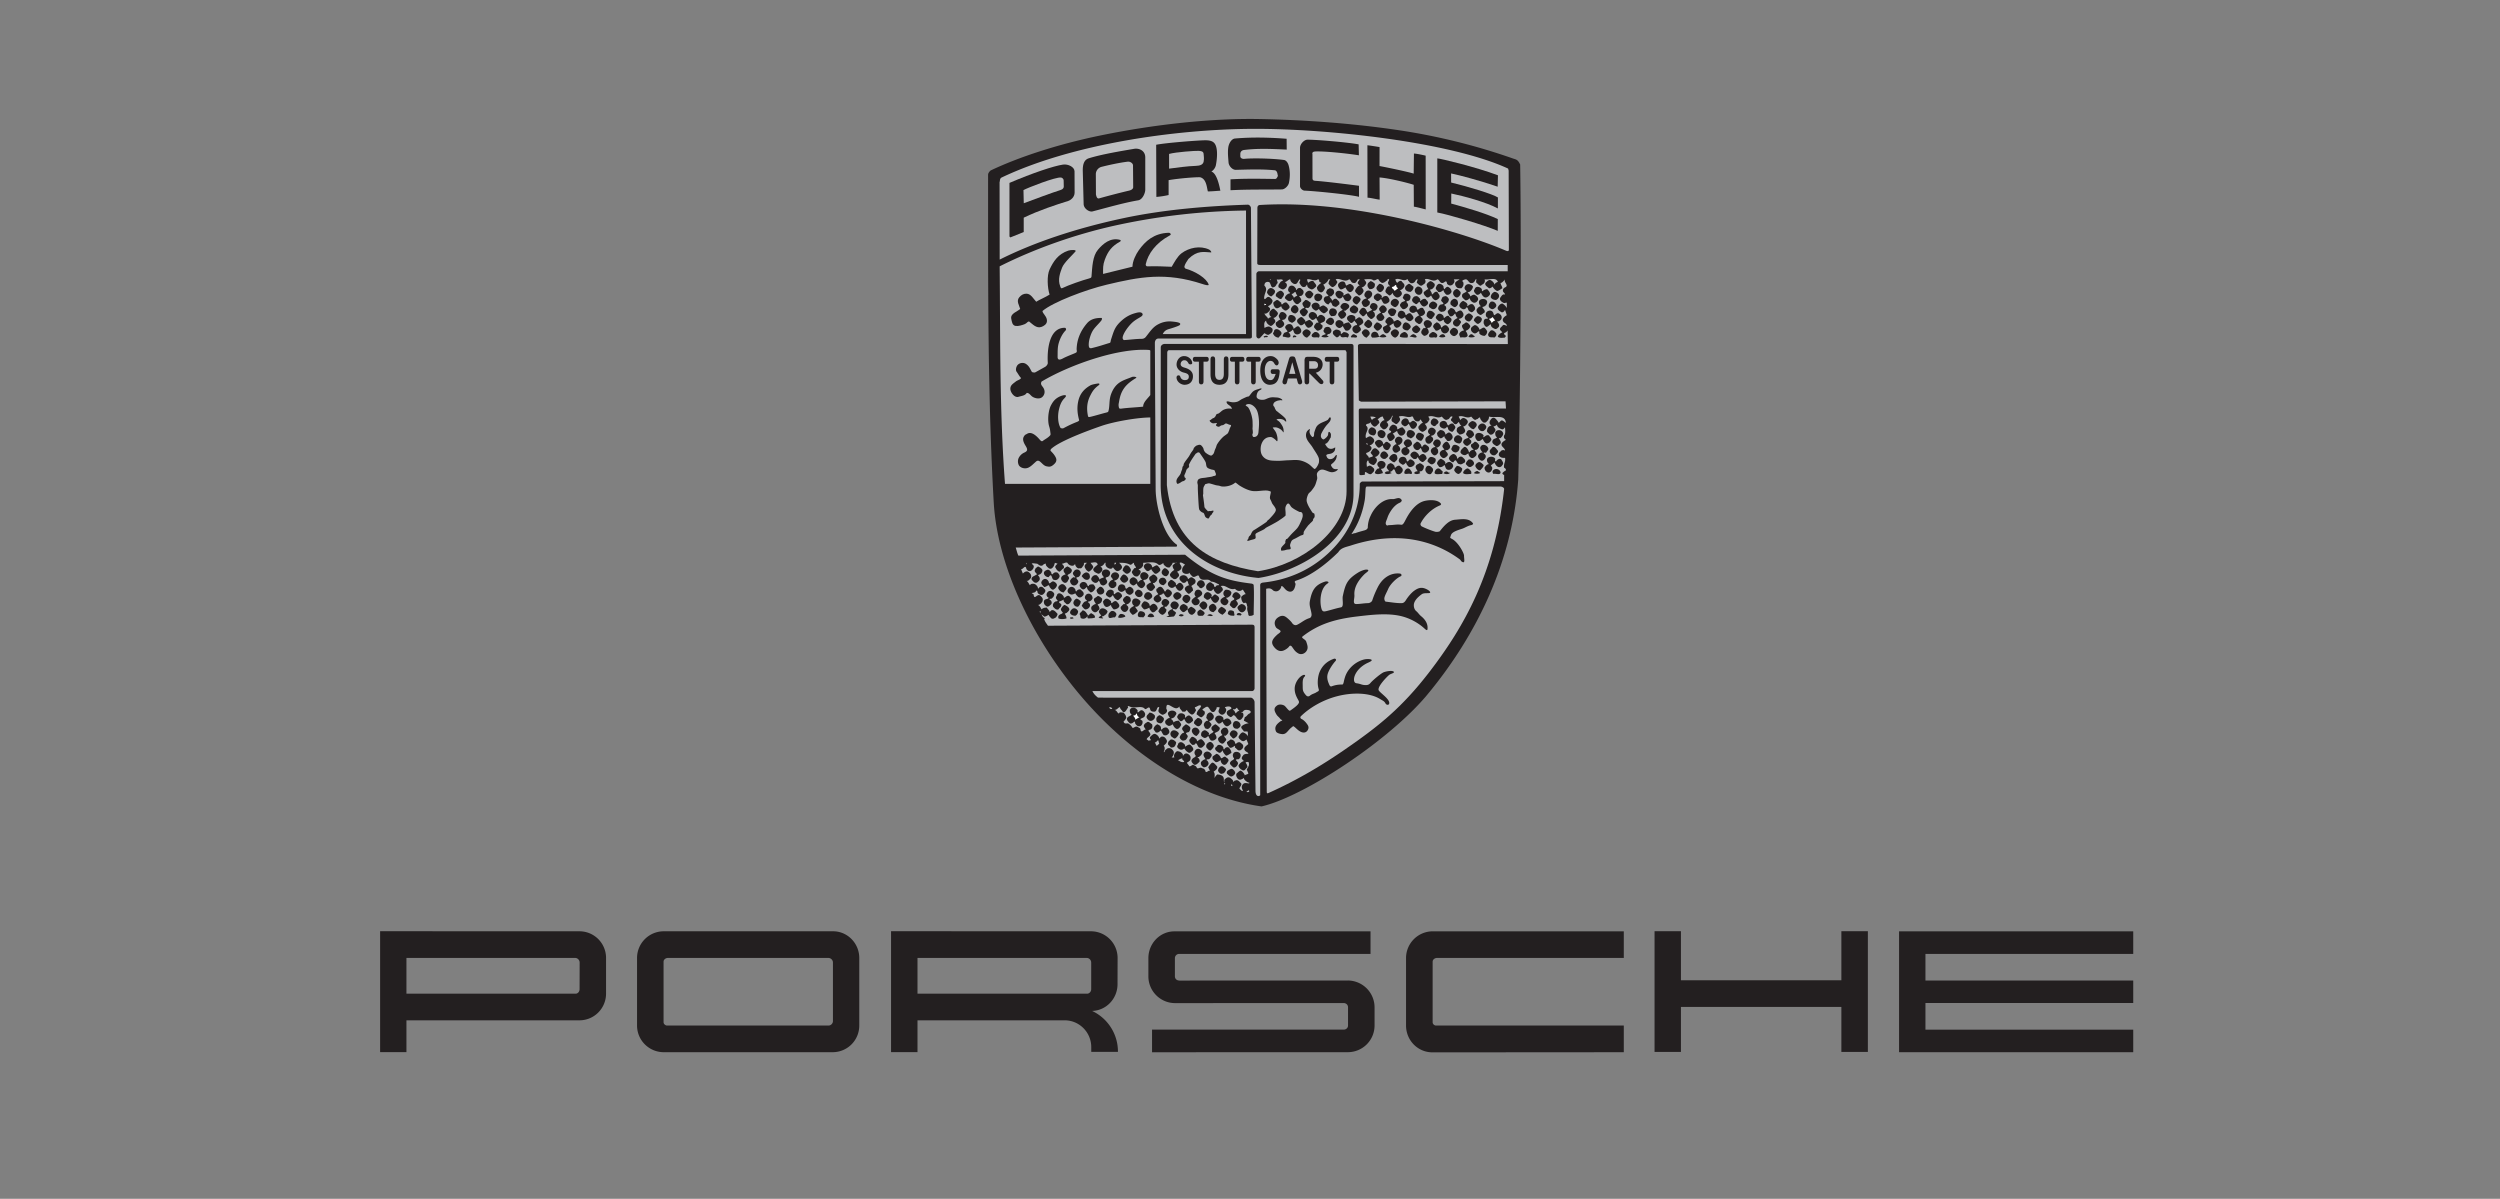 <svg width="171" height="82" fill="none" xmlns="http://www.w3.org/2000/svg"><rect width="100%" height="100%" fill="#808080" stroke="none"/><g clip-path="url(#clip0_781_27406)" fill-rule="evenodd" clip-rule="evenodd"><path d="M103.542 10.86c.245.062.318.148.438.393.088 5.548.016 16.067-.132 21.542-.4 5.61-2.824 10.633-6.232 14.734-2.56 3.079-8.41 6.96-11.326 7.63-4.649-.65-9.17-3.754-12.454-7.668-3.388-4.036-5.63-8.978-5.864-13.107-.424-7.524-.384-14.913-.387-22.443 0-.098.121-.254.193-.29 1.93-.916 4.61-1.793 7.505-2.388 3.759-.773 7.675-1.184 10.898-1.12 2.98.056 6.283.283 9.449.756a42.59 42.59 0 017.912 1.961z" fill="#231F20"/><path d="M103.137 11.522c.045.02.025.089.055.136l.014 5.418c0 .145-.133.1-.233.056-1.612-.694-4.95-1.808-8.785-2.509-2.588-.474-5.329-.76-7.992-.603-.17.01-.19.117-.19.24l-.01 3.742c0 .082.056.122.212.122h16.919v.43h-17.01c-.085 0-.182.098-.182.184v4.234c0 .142.153.248.268.122l.28-.306c.121.061.244.184.366.061.122-.06.244-.183.182-.369-.121-.122-.242-.184-.365-.122-.061 0-.123.062-.182.062 0-.185-.062-.369.12-.491 0 .184.185.306.306.367.12 0 .243-.183.304-.245.063-.122-.06-.245-.121-.306.121 0 .243-.123.304-.246.062-.123-.12-.246-.244-.368-.122-.06-.243.122-.304.183-.06.185 0 .308.122.369a.463.463 0 00-.244.123c0-.123-.184-.184-.243-.369.12.062.243-.06.365-.184 0-.06.06-.122 0-.183l-.122-.123c.122-.062.244-.122.304-.307.062-.123-.121-.245-.182-.306-.122-.061-.183 0-.245.06-.06.061-.06.061-.12.061-.031-.091-.008-.175.01-.255.055-.238.218-.435-.01-.664 0-.184.11-.286.305-.246.119.024.12.307.242.368.183 0 .246-.122.305-.245.123-.061 0-.184 0-.307.123.062.306-.06.427.062-.06.061-.121.061-.183.122-.06.123-.183.184-.121.368.12.061.244.185.364.123.124-.062.246-.184.184-.368l-.122-.123c.122 0 .244-.184.367-.184 0 .123.122.246.243.307.183.06.244-.061.305-.184.062-.061.062-.123.121-.123.061.123-.121.184 0 .307.061.123.183.306.366.184.062 0 .062-.123.121-.123 0 .184.124.245.246.307.12.062.243-.062.365-.184.061-.123-.122-.245-.182-.368-.123-.061-.305.06-.367.123 0-.062-.062-.123-.062-.246.246-.06.49.184.734 0 .12 0 .06.123.12.184l.123.062a.746.746 0 00-.305.306.34.34 0 00.183.307c.183.123.304-.122.366-.246a.466.466 0 00-.123-.245c.123-.061.306-.184.367-.368h.12a.476.476 0 00-.12.307c.12.123.244.306.366.184.12-.061.183-.184.243-.307l-.122-.184c.305-.122.61.246.914 0 .123 0 .123.246.305.246.183.061.245-.184.305-.246h.123c-.062.123-.183.184-.123.307l.123.123c-.123 0-.245.183-.306.307-.06.122.123.245.244.368.123 0 .244-.123.305-.246.062-.122-.06-.246-.12-.307.12 0 .241-.122.303-.245s-.062-.184-.12-.307c.182 0 .486-.06.607.062.184.061.243-.123.366-.062a.483.483 0 00.244.246c.182 0 .245-.123.367-.184 0-.123.121-.062.121-.062 0 .123-.12.184-.062.307 0 .06.123.123.123.184-.181-.061-.244.122-.304.246-.063.184.122.245.243.368.123 0 .184-.123.244-.184 0 .122.122.245.243.306.123.062.306-.06.367-.183.06-.123-.061-.247-.123-.307.123 0 .246-.124.305-.246.06-.184-.122-.245-.183-.368-.122-.061-.243.06-.304.123a.463.463 0 01-.123-.246c.305-.122.55.184.794 0 .06-.06.06.123.122.123.06.123.181.184.304.123.183-.062.123-.246.306-.246 0 .062-.06.123-.06.246.12.061.242.306.424.122.123-.061.245-.184.122-.368.306-.122.55.246.854 0 .122 0 .185.246.305.246.182.061.305-.307.366.061.061.06.183.184.366.06.06-.06.183-.183.121-.305 0-.062-.061-.062 0-.062h.367c-.062.062-.244.123-.305.246 0 .122 0 .184.122.306.06.061.183.061.305.061.123-.122.183-.245.123-.43l-.063-.06c0-.061.183-.123.245-.123.12 0 .182.184.304.246.244.061.304-.123.367-.246h.059c0 .062-.059.123 0 .246.123.061.244.306.367.122.183-.061.243-.245.183-.368.306.062.793-.184.914.184-.061 0-.182.062-.244.184 0-.122-.122-.245-.245-.306-.119-.062-.242.061-.365.184-.06.184.123.245.246.367.119 0 .181-.061.242-.122a.739.739 0 00.305.306c.122 0 .243-.122.366-.184 0-.122-.123-.245-.123-.367.123 0 .244-.184.306-.246-.122.184.304.43 0 .552-.122.061-.183.185-.122.307.06.062.122.123.122.184-.183-.061-.244.123-.306.184-.121.184.062.307.184.368.06.062.122 0 .243 0v.37a.742.742 0 00-.304-.308c-.123 0-.244.122-.305.245s.061.245.182.306c.123.123.244 0 .306-.121l.121.367c-.121.062-.365.246-.243.43.06.123.243.123.243.306-.121-.061-.243-.122-.304 0-.061.062-.244.184-.123.308l.123.122c-.123.062-.305.184-.305.307.121.122.366.06.488.06 0-.06.06-.06.06-.121-.06-.062-.122-.062-.122-.184l.146-.073.092-.111.017.931-10.039-.011c-.122 0-.209.036-.214.123l.06 3.742.149.086 9.887-.025.03.492h-9.937c-.121 0-.133.062-.133.184l.041 4.294c.003.136.228.061.35.061.06 0-.019-.245.102-.183.122.061.244.183.366.122.121-.122.243-.184.183-.368-.123-.122-.245-.246-.365-.184l-.122.062c0-.124-.062-.308.06-.43.062 0 .062.062.062.122.12.124.242.184.365.184.122-.122.244-.244.181-.43l-.121-.122c.121 0 .244-.122.305-.244.062-.123-.121-.246-.184-.307-.18-.124-.303.061-.364.184-.182.123.305.307 0 .367l-.182.062c.06-.122-.367-.306-.062-.368.122-.061.304-.184.244-.37l-.122-.121c.122 0 .243-.123.305-.245.06-.185-.123-.307-.245-.369-.12 0-.182.062-.304.124-.12-.368.304-.614 0-.86 0-.183.244-.061.304-.245 0 .062.123.246.245.307.122.06.244-.123.365-.245 0-.123-.06-.185-.121-.247.121-.06.183-.184.366-.184 0 .062.061.184.12.246-.12 0-.243.123-.303.245-.062.185.06.245.183.369.183.062.305-.124.364-.245 0-.124-.059-.184-.12-.246.12-.061.305-.185.366-.369 0 0 0-.061.06-.061 0 .123-.183.307 0 .43.122.062.182.184.305.122.122-.122.244-.245.182-.367 0-.062-.06-.062-.06-.124.306-.122.609.124.852 0 .123-.061.123.124.184.184.062.124.185.185.365.124 0-.062.062-.062.062-.124.061.062.122.185.182.247-.12 0-.244.184-.305.245-.06.184.123.306.245.368.122 0 .243-.122.305-.184.06-.184-.061-.245-.123-.37.123 0 .244-.121.306-.244.061-.122-.062-.184-.062-.246.367-.122.61.184.915 0 .122.124.244.308.427.184.122 0 .122-.245.305-.184 0 .124-.183.184-.062.308.122.06.183.307.367.183l.121-.122c.062.062.062.184.184.246-.122.061-.305.121-.305.245-.061.184.06.246.183.368.122 0 .305-.062.365-.184.062-.122-.06-.246-.12-.368.12 0 .242-.123.302-.245.062-.123-.06-.247-.182-.307-.12-.062-.243 0-.305.122l-.122-.246c.307-.122.549.184.854 0 .123.124.243.308.365.184.123 0 .123-.122.244-.122 0 .122.123.246.184.307.06.062.182.062.243 0 .122-.123.185-.185.185-.369.426.124 1.096-.183 1.156.43-.122-.061-.243-.246-.366-.122l-.121.123a1.318 1.318 0 00-.243-.307c-.184-.124-.307.06-.367.184-.059.123 0 .245.122.307-.122 0-.304.121-.304.307-.062.122.06.184.182.306.183.06.305-.122.367-.246.061-.122-.062-.184-.123-.306a.456.456 0 00.244-.123c0 .123.122.245.305.307.122.062.182-.062.244-.124 0 .124.06.43-.062.553-.06.185.062.245.122.306-.122.062-.304.184-.304.308 0 .183.244.245.244.429-.062-.06-.244-.06-.306.062-.121.061-.121.183-.121.245.06.122.183.184.305.184h.122c.06.246-.122.43-.062.676.122.06.122.122.122.182-.122.062-.182.124-.243.185 0 .06.061.122.121.122v.43l-9.7.025c-.057 0-.175.102-.175.16.006 1.607-.616 3.118-1.715 4.309-1.171 1.269-2.778 2.213-4.87 2.439-.264.03-.224.14-.224.32v14.222c-.031.082-.324.169-.324-.308l-.062-6.053c-.001-.137-.143-.306-.264-.306l-10.445-.001c-.183-.144-.283-.246-.385-.45h10.933c.081 0 .161-.102.161-.184v-4.173c0-.174-.088-.183-.223-.183L71.68 42.8c-.122-.184-.194-.256-.255-.44 0 0 0-.062.06-.062-.244-.122-.181-.245-.364-.43v-.06h.06c-.06.183.123.245.244.368.123 0 .183-.063.306-.123 0 .06.12.183.182.245.121.062.183 0 .305-.062.06-.06.12-.183.12-.245-.12-.123-.242-.307-.425-.245l-.122.122c0-.122-.123-.184-.183-.306-.122 0-.245 0-.367.122-.06-.122-.12-.244-.243-.306.123 0 .243-.123.306-.245.059-.185 0-.245-.124-.369-.242-.245-.425.369-.487-.122l-.123-.062c.063-.061.245 0 .306-.184.122 0 .062.123.122.184.06.062.243.184.365.062.062-.062.185-.184.123-.307-.123-.123-.182-.245-.365-.185l-.123.124c0-.184-.122-.245-.183-.307-.122-.061-.304-.061-.366.062-.061-.062-.12-.246-.243-.307.122.06.243-.123.305-.184.06-.185 0-.307-.183-.43-.122-.061-.245 0-.365.123l-.123-.306c.123.06.305-.368.366 0 .06.06.122.183.305.122.122-.062.245-.245.182-.368l-.123-.123c.063-.06.245 0 .368 0 .12.061.183.185.366.123.059-.062.121-.123.244-.123-.062.123.12.246.183.307.182.122.303-.061.365-.184l.06-.184.182.062c-.06.06-.242.184-.12.306a.47.47 0 00.243.245c.123-.061.183-.183.305-.245.06-.184-.122-.246-.122-.306.121 0 .245-.124.366-.062.06.122.243.246.426.184l.063-.062c.059-.06.059.062.059.062.061.123.183.246.305.184.122.062.183-.122.245-.184.06-.062 0-.123.06-.184h.182c-.059.062-.242.184-.121.368a.48.48 0 00.245.245.743.743 0 00.304-.306c0-.123-.122-.185-.182-.307.182 0 .425-.124.488.122-.063.062-.246.185-.306.308 0 .183.183.244.306.306.12.061.242-.123.304-.184.06-.184-.062-.245-.121-.306.121 0 .242-.124.304-.246h.06c-.06.184.062.307.183.368.122.062.245.062.304-.061.063.06.123.183.245.245.123.061.305-.062.365-.184.062-.122-.06-.246-.181-.368.305 0 .487 0 .73.122.122.062.184-.122.305-.122-.12.122.305.368 0 .368-.061.122-.243.245-.12.368.059.122.183.245.364.184.06-.062.243-.184.183-.368-.06-.062-.122-.062-.122-.122.122 0 .244-.123.304-.246v-.184c.367 0 .793-.124 1.038.122.182.124.365-.246.365 0 .123.124.245.246.428.185.06-.123.182-.185.182-.307h.305c-.062-.062-.245.122-.305.184 0 .123.06.246.122.306a.724.724 0 00-.304.307c0 .184.182.246.242.307.183.062.245-.06.367-.184.06-.123-.062-.246-.122-.307.122-.061.305-.123.305-.306 0-.123-.123-.185-.123-.307.123-.062.245.062.368.122-.123.124-.245.246-.186.491.063.123.246.184.429.123l.06-.062c0 .062.121.184.183.246.183.184.426-.246.487.062.184.367.612 0 .794.306.242 0 .366.123.547.184v.062c-.122 0-.18 0-.243.121-.122 0-.062-.121-.122-.183-.121-.061-.182-.184-.304-.123-.183.123-.245.246-.183.43.06.122.243.184.366.122l.121-.122c0 .122.122.245.184.306.181.124.304-.061.427-.184.06-.061 0-.184-.062-.246l-.06-.06c.363-.123.547.306.974.184.122.122.244.184.427.122 0 0 .06-.061.121-.061.063.123.123.184.185.307-.122 0-.245.122-.306.184 0 .184.06.368.184.43.243-.123.182.184.243.245-.061.245.06.367.06.552.06.123.122.06.244.06l.122-.06c0-.613.041-1.413 0-2.024-.004-.077-.104-.107-.177-.115-1.516-.19-2.655-.444-4.515-1.97l-11.403.06c-.08-.163-.12-.368-.183-.553l10.974-.061c.062 0 .062-.06.062-.123-.966-.647-1.457-2.733-1.463-3.804l-.054-10.004c0-.045.013-.304.254-.304h6.2c.1 0 .184-.022.183-.122l-.066-8.817c-.002-.08-.106-.22-.212-.217-2.643.085-5.675.318-8.514.924-3.265.697-6.135 1.667-8.46 2.833l-.007-5.314c.04-.022-.012-.228.14-.3 4.772-2.273 11.812-3.309 17.215-3.329 5.033-.02 13.427.88 17.412 2.709z" fill="#BDBEC0"/><path d="M85.228 22.85h-5.695c.122-.246.276-.303.488-.362.073-.021.602-.184.67-.252.183-.185-.325-.223-.549-.246a1.632 1.632 0 00-.896.179c-.393.194-.579.512-.871.874a.347.347 0 01-.266.133c-.426.002-.903.07-1.216.085-.06.003-.106-.1-.106-.141.002-.254.327-.724.612-1.008.194-.191.376-.288.61-.428.074-.045.204-.136.123-.246-.104-.138-.375-.05-.55 0a2.21 2.21 0 00-.792.43c-.535.46-.582.71-.793 1.35-.043.13-.016.213-.098.237-.42.127-.742.241-1.234.357-.183.041-.204-.106-.193-.317.014-.273.14-.64.246-.83.148-.267.393-.465.609-.735.038-.048.085-.184 0-.184-.371 0-.722.07-.976.367-.477.561-.691 1.142-.71 1.768-.001.074.051.185-.043.24-.108.063-.608.24-.886.39-.287.158-.38.082-.372-.128.007-.27-.013-.585.07-.89.096-.343.26-.67.477-.89.061-.06.026-.183-.06-.183-1.12 0-1.205 1.652-1.158 2.406.004.07-.072.205-.186.269-.233.13-.469.263-.645.36-.075.042-.127.027-.248-.004-.122-.184-.181-.424-.445-.576a.458.458 0 00-.524.073c-.123.123-.168.369-.086.478.103.139.183.307.305.43-.061.122-.232.137-.367.245-.17.139-.365.238-.365.49 0 .254.286.629.548.553.294-.084.451-.086.574-.27.183 0 .255.181.403.27.165.1.487.184.67 0a.466.466 0 00.122-.49c-.067-.237-.305-.308-.183-.553.944-.567 2.348-1.192 3.788-1.625 1.231-.372 2.489-.602 3.507-.542.175.01.143.05.143.155v2.933c-.183.245-.489.487-.489.793-.494.055-1.021.07-1.475.133-.134.019-.168-.009-.181-.067-.047-.189-.017-.26.005-.387.06-.361.141-.629.317-.896.216-.326.528-.546.847-.742.103-.064-.161-.12-.286-.068-.542.23-1.097.302-1.421 1.172-.154.417-.076.79-.183 1.166-.017.062-.065.073-.17.1-.301.076-.775.219-1.03.277-.132.03-.178.05-.202-.07-.098-.496-.06-.927.153-1.356.165-.333.282-.5.597-.736.057-.043.067-.123-.068-.108-.135.016-.416.073-.5.12-.383.213-.72.527-.843 1.095-.104.479-.045.895.062 1.292.009.033-.065.086-.139.114a7.86 7.86 0 00-.912.426c-.072.038-.098.02-.178.012-.043-.004-.064-.06-.082-.098-.14-.295-.166-.764-.071-1.178.068-.3.163-.554.364-.763.094-.097.162-.186.086-.214-.094-.035-.299.03-.46.114-.279.15-.408.338-.53.565-.191.352-.25 1.042-.13 1.44.076.248.065.294.096.511.012.095-.035.12-.087.172-.087.088-.248.187-.384.271-.121.124-.177.064-.29-.066-.245-.28-.562-.546-.842-.374-.115.071-.129.038-.22.185-.114.184-.023.404.099.608.108.182.23.355-.05.483a.78.78 0 00-.427.43.59.59 0 00.032.441c.112.19.41.27.64.173.201-.088.355-.268.548-.43.239-.2.402.269.702.332.18.038.285.052.456-.086.134-.109.289-.26.19-.492-.087-.202-.25-.368-.373-.49.015-.044.007-.084.05-.123.656-.604 2.982-1.413 3.439-1.571.88-.304 2.505-.577 3.34-.577v4.54h-9.938c-.375-4.938-.316-9.927-.365-14.878 2.5-1.258 5.272-2.203 7.802-2.77a44.081 44.081 0 019.049-1.046" fill="#BDBEC0"/><path d="M79.93 15.922c.122-.004.212.114.091.177-.969.517-1.496 1.267-1.651 1.965-.017.075.03.157.105.155.555-.017 1.12 0 1.669.029.182-.308.387-.706.67-.922.511-.385 1.272-.548 1.89-.256.078.037.207.2.122.195-.48-.022-.92-.163-1.54.449-.093.138-.261.38-.276.535-.005.055.068.094.065.12.677.184 1.474.672 1.599 1.106 0 .08-.252.01-.415-.044-2.535-.838-4.308-.496-6.565.043-1.447.347-3.67 1.189-4.39 1.799 0 .045.022.09.053.14.095.148.28.326.252.577-.023.192-.206.308-.366.368-.347.13-.61-.184-.854-.368-.122 0-.135.116-.304.184-.16.064-.43.148-.61.122-.248-.035-.263-.3-.305-.49-.08-.365.427-.492.61-.675-.061-.246-.286-.534-.061-.798.143-.168.295-.245.487-.245.311 0 .489.367.671.552.166-.116.628-.306.915-.49-.15-.453-.197-1.3 0-1.718.257-.547.574-1.053 1.28-1.29.183-.06.596-.072.487.062-.168.207-.787.76-.914 1.104-.124.34-.315.802-.127 1.276.03.081.05.172.158.117.384-.194 1.395-.543 1.817-.654.059-.016.157-.037.164-.123.055-.672.072-1.403.443-1.843.337-.4.85-.855 1.508-.674.058.015.075.08 0 .122-.555.306-.821.648-1.037 1.227-.141.382-.121.595-.121.982.359-.091 1.82-.455 2.01-.496 0-.37.232-.845.435-1.128.443-.62 1.025-1.154 2.035-1.192z" fill="#231F20"/><path d="M86.91 19.106v.061l-.06-.061" fill="#fff"/><path d="M92.03 19.413c0 .062.062.122.062.122.122-.06.244-.182.367-.06.12.06.182.184.12.306-.06.123-.182.246-.304.184-.121-.06-.183-.184-.244-.306-.122.061-.245.184-.365.122-.123-.122-.183-.245-.123-.368.123-.184.428-.245.488 0zm2.014 0c0 .122 0 .246-.122.307-.061.061-.183.061-.245.061-.12-.122-.183-.245-.12-.368 0-.06.12-.122.182-.184.122 0 .244.124.305.184zm4.082 0c.063.184-.12.307-.182.368-.061 0-.12 0-.12.062 0 .061.12.122.12.308.122-.062.182-.247.366-.186.061.124.244.246.12.43-.059.061-.18.184-.304.123-.12-.062-.182-.185-.243-.307-.06.061-.244.245-.365.061-.062-.061-.184-.183-.122-.307.122-.06.184-.184.304-.184-.061-.122-.12-.184-.12-.306 0-.062.12-.184.243-.246.121 0 .243.124.303.184zm-3.473.184c.06.122-.062.306-.184.368-.121.062-.243-.062-.305-.184-.061-.123.062-.245.183-.368.122 0 .244.062.306.184zm2.012 0c.062.122-.061.306-.182.368-.183 0-.306-.062-.366-.184-.062-.184.123-.306.243-.368.123 0 .183.123.305.184z" fill="#231F20"/><path d="M98.738 19.597c0 .06 0 .122.06.184.061-.062.183-.245.305-.123a.34.34 0 01.182.307c-.06.123-.182.246-.365.184-.06-.061-.182-.184-.182-.306-.122.06-.184.184-.367.122-.06-.122-.245-.184-.121-.368 0-.061.121-.184.182-.184a.34.34 0 01.306.184zm2.012 0c0 .122-.123.306-.245.368 0 0-.061 0-.121.062.121.06.182.184.182.245.122-.061.244-.184.367-.061.121.062.244.244.121.368-.061.122-.244.184-.366.06-.122-.06-.122-.184-.183-.244-.061.122-.243.184-.304.122-.122-.122-.245-.184-.184-.368.062-.122.245-.122.304-.246-.12-.06-.182-.184-.12-.306.12-.245.426-.184.549 0z" fill="#231F20"/><path d="M95.507 19.535c0 .123.062.123.122.184l-.244.184c0-.122-.366-.245-.06-.306.06 0 .121-.184.182-.062z" fill="#fff"/><path d="M88.617 19.72c.062 0 0 .123.062.123.06-.122.183-.184.305-.122.06.061.182.122.182.244 0 .124-.06.186-.121.246-.061.062-.123 0-.183.062.122.123.183.245.122.367-.122.062-.183.246-.367.124-.06-.062-.184-.184-.184-.308-.06.062-.182.184-.304.124-.06 0-.183-.124-.243-.184 0-.123.123-.245.243-.307.062 0 .062 0 .122-.062-.122-.062-.183-.184-.122-.306.062-.246.367-.246.488 0zm8.657.061c.061.122 0 .307-.121.368-.183.062-.306-.061-.367-.184-.06-.184.061-.306.184-.368.122 0 .244.062.304.184zm4.085 0c0 .062 0 .184.061.122a.467.467 0 01.304-.122c.062.062.245.246.183.368-.061.123-.244.246-.366.184-.121-.06-.182-.184-.245-.306-.06.06-.182.183-.303.122-.123-.122-.243-.246-.123-.368.063-.245.366-.184.489 0zm-14.143.122c0 .185-.123.246-.245.369-.121 0-.243-.123-.304-.246 0-.123.06-.245.183-.307.121-.061.304.062.366.184zm4.022 0c.06.185-.06.246-.183.369h-.123c.062.123.184.183.184.307.122-.124.183-.184.305-.124.122.124.245.185.182.368-.12.062-.182.246-.365.124-.183 0-.122-.492-.365-.124-.123 0-.245-.122-.306-.244-.062-.124 0-.246.122-.308.06 0 .122 0 .184-.061-.062-.06-.245-.184-.123-.307 0-.122.123-.122.182-.184.123 0 .306.062.306.184zm8.658.062c.061.123-.06.307-.184.368-.12.062-.243-.06-.304-.184-.061-.184.06-.306.183-.368.121-.06.244.122.305.184zm-12.071.123c0 .184-.122.245-.183.367-.183 0-.244-.122-.365-.183-.062-.184.12-.307.243-.369.122-.06.244.062.305.185zm2.011 0c0 .122-.122.245-.183.307-.182.06-.305-.062-.365-.185-.062-.122.06-.245.183-.307.182-.06.243.062.365.185z" fill="#231F20"/><path d="M91.909 20.088c0 .061-.06.122 0 .122.122-.06.245-.184.366-.122.061.122.244.183.122.367-.06.124-.183.185-.305.124-.121 0-.183-.184-.244-.308-.062.124-.182.184-.305.124-.122-.062-.244-.246-.183-.37.123-.244.426-.122.549.063zm1.952 0c0 .122-.06.245-.184.307 0 .06-.12 0-.12.122.12.062.182.123.12.306-.12.124-.243.246-.426.124-.062-.124-.183-.246-.062-.368.062-.124.183-.124.306-.184-.123-.062-.244-.185-.123-.37.123-.244.428-.182.49.063z" fill="#231F20"/><path d="M88.74 20.21c-.061.063-.184.063-.244.185.06-.122-.305-.306-.062-.306.062-.062.122-.124.183-.124 0 .062.062.186.122.246z" fill="#BDBEC0"/><path d="M102.518 20.15c.061.184-.062.305-.184.367-.183 0-.304-.062-.365-.183 0-.185.121-.307.243-.369.122 0 .244.062.306.184zm-12.072.122c0 .123-.06.246-.183.307-.122.061-.244 0-.305-.06-.06-.063-.06-.186-.06-.247.12-.307.488-.183.548 0zm4.084 0c-.06.061 0 .123 0 .123.06-.123.244-.184.366-.123.122.123.182.246.122.368-.062.062-.183.184-.365.123-.062-.061-.123-.184-.184-.307-.122.062-.183.184-.306.123-.06-.06-.182-.123-.182-.184-.061-.184.122-.244.182-.306.123-.062.306.062.367.183zm1.951 0c0 .184-.06.307-.183.307-.06 0-.06.061-.122.061.062.062.183.184.122.308-.06.122-.244.245-.365.184-.122-.124-.245-.246-.122-.37.06-.122.183-.122.304-.183-.061-.123-.244-.184-.121-.307.06-.307.427-.183.487 0zm-3.413.184c0 .123-.123.246-.244.369-.123 0-.245-.123-.305-.246 0-.123.06-.245.182-.306.123-.062.306.061.367.183zm4.085 0c0 .062-.062.062 0 .123.121-.06.181-.183.365-.123.062.123.243.184.122.369-.06.061-.183.184-.306.123-.12-.062-.181-.185-.243-.308-.122.062-.182.246-.305.123-.122-.061-.244-.184-.183-.307.061-.122.123-.183.183-.183.183-.062.245.061.367.183zm1.95 0a.338.338 0 01-.183.307c0 .061-.121 0-.121.123.121.062.121.123.121.246-.062.122-.121.184-.245.184-.121.06-.244-.062-.304-.184 0-.123.06-.246.183-.308.06 0 .121 0 .184-.061-.063-.123-.244-.184-.123-.307 0-.122.123-.183.184-.183.121-.062.242.061.304.183zm-3.414.184a.413.413 0 01-.243.368c-.121 0-.245-.122-.304-.184-.063-.184.06-.306.183-.368.181-.06.303.062.364.184zm4.023 0c.061.184-.061.308-.183.368-.12 0-.244-.122-.306-.184-.058-.184.062-.306.185-.368.121-.06.304.062.304.184zm2.012 0a.34.34 0 01-.183.308c-.061.06-.182 0-.122.122.061.062.183.184.122.308-.122.06-.245.244-.364.122a.335.335 0 01-.184-.306c.06-.124.184-.246.303-.246-.06-.062-.182-.185-.119-.37.119-.182.486-.182.547.063zm-14.084.061c0 .062 0 .122.063.122.06-.06.182-.183.304-.122.122.122.244.246.184.368-.123.124-.245.245-.367.124-.121-.062-.183-.186-.183-.246-.12.06-.244.184-.365.122-.123-.062-.184-.246-.184-.368a.863.863 0 01.243-.184c.123 0 .185.123.306.184zm2.013 0c0 .184-.06.306-.182.368-.063 0-.183-.062-.183.062.12.062.243.183.12.306-.06.123-.182.246-.304.184-.122-.122-.243-.245-.183-.368.122-.122.183-.184.305-.184-.06-.122-.183-.246-.122-.368l.184-.184c.183 0 .243.123.365.184zm8.657.124c0 .122-.06.245-.183.306-.183.062-.244-.06-.366-.122-.06-.184.062-.307.183-.369.122-.061.305.062.366.184zm2.074 0c-.062.06 0 .06 0 .122.122-.122.244-.184.366-.122.122.122.183.245.122.368-.061.062-.184.245-.305.121-.183-.06-.122-.244-.245-.305-.06.122-.182.184-.305.122-.121-.06-.243-.184-.181-.306a.47.47 0 01.244-.246c.121.061.242.123.304.245zm1.95 0c.061.122-.06.245-.183.306-.121.062-.244-.06-.304-.122-.061-.184.06-.307.122-.369.182-.061.305.062.365.184zm-12.071.06v.122c.123-.06.243-.183.366-.06.122.06.245.184.183.306-.122.123-.243.246-.366.123-.122-.062-.183-.183-.244-.245-.06.062-.183.183-.305.062a.34.34 0 01-.183-.308c.122-.245.427-.245.55 0zm2.012 0c.061.184-.121.246-.244.368h-.122c.122.123.245.246.122.37a.333.333 0 01-.305.182c-.122-.122-.243-.245-.182-.368.06-.123.182-.184.304-.244-.062-.062-.244-.186-.122-.308.122-.245.428-.184.55 0zm1.953.062a.337.337 0 01-.184.306c-.061 0-.122 0-.122.061.122.062.122.185.122.308-.061.06-.183.245-.305.184-.121-.123-.244-.184-.244-.369-.122.062-.182.246-.305.185-.12-.123-.304-.246-.182-.37.061-.121.182-.245.305-.183.182.062.182.43.305.245l.243-.121c-.06-.062-.243-.186-.122-.308.061-.245.426-.184.489.062z" fill="#231F20"/><path d="M86.606 20.825c0 .06-.062 0-.122.06v-.122c.06.061.06 0 .122.061z" fill="#fff"/><path d="M88.8 21.07c.062.184-.061.306-.183.368a.335.335 0 01-.305-.184c-.061-.122.061-.306.183-.368.122-.061.244.062.305.184zm4.085 0c.06.184-.061.306-.184.368-.182 0-.304-.062-.365-.184-.06-.184.123-.306.243-.368.122 0 .245.123.306.184zm1.95 0c.061.184-.061.244-.123.306-.059.062-.121 0-.182.062.06.122.244.246.123.368-.062.124-.184.184-.367.124-.06-.062-.182-.184-.123-.308.063-.122.184-.184.306-.246-.06-.062-.183-.183-.121-.306.06-.061.121-.184.243-.184.121 0 .183.123.244.184zm2.074 0c0 .062.06.123.06.123.122-.061.183-.184.365-.123.062.123.184.244.122.368a.334.334 0 01-.304.184c.061.124.244.184.121.368-.06.123-.182.246-.304.123-.123-.062-.244-.183-.183-.307.06-.122.183-.184.305-.246-.122-.06-.122-.246-.245-.246-.06.062-.183.124-.305.062-.12-.062-.182-.183-.12-.306.12-.245.425-.184.488 0zm-5.489.184c.063.122 0 .184-.06.306-.061.062-.183.062-.305.062-.123-.122-.182-.246-.123-.368.062-.246.428-.184.489 0zm4.086 0c0 .122-.06.184-.122.306-.06.062-.182.062-.242.062-.124-.122-.245-.246-.185-.368.122-.246.427-.184.55 0zm4.024 0c0 .061.062.061.062.122.12-.06.243-.183.365-.122.123.122.183.245.123.368a.337.337 0 01-.306.184c.061.124.243.184.122.307-.06.123-.184.306-.367.184-.12-.061-.182-.184-.12-.307.06-.122.183-.184.303-.244-.12-.062-.12-.186-.183-.308-.12.122-.182.246-.364.184-.062-.122-.184-.246-.123-.368.061-.06.123-.122.183-.184.122 0 .244.062.305.184z" fill="#231F20"/><path d="M96.116 21.438c0 .062 0 .062.061.122.062-.06.182-.182.305-.122.122.122.244.246.182.368-.06.062-.182.245-.365.124-.122-.062-.183-.184-.183-.246-.122.062-.245.184-.366.062-.122-.062-.182-.186-.122-.308.06-.244.366-.244.488 0zm2.011 0c.062.122-.12.246-.182.368-.183.062-.306-.122-.365-.184 0-.184.059-.306.182-.368.183 0 .244.062.365.184zm4.024 0c0 .062.061.122.061.122.122-.06.183-.183.306-.122.121.062.244.184.181.368a.33.33 0 01-.304.184c.123.123.184.246.123.368-.123.123-.184.185-.306.123-.122-.061-.243-.123-.243-.306-.122.061-.183.183-.306.183-.122-.061-.122-.122-.183-.245 0-.123 0-.245.123-.307.06 0 .183 0 .183-.06-.183-.062-.183-.246-.123-.369.123-.184.427-.184.488.061zm-14.144.122c0 .123-.06.246-.183.308-.061 0-.12 0-.12.06.059.062.182.184.12.308-.061.122-.244.244-.365.184-.123-.062-.244-.184-.183-.369.122-.06.183-.183.304-.183-.06-.123-.182-.246-.06-.37.06-.244.366-.184.487.062zm2.073 0s0 .123.062.123c.06-.123.182-.184.305-.123.122.062.244.184.183.308 0 .245-.55.183-.183.368.06.184-.06.306-.245.368-.121.062-.183-.062-.304-.184-.062-.124.061-.246.183-.369.06.062.06 0 .121 0-.06-.06-.121-.183-.183-.306-.06.06-.183.183-.305.123-.121-.123-.243-.185-.182-.37.121-.244.427-.184.549.062zm8.658.062c0 .06 0 .122.06.122.122-.122.244-.184.305-.122.062.122.182.122.182.246 0 .122-.12.245-.243.306-.122 0-.244-.122-.304-.245.06 0 0-.061 0-.061-.122.06-.244.184-.367.06-.06-.06-.245-.184-.121-.306.121-.246.366-.184.488 0zm2.012 0c0 .122-.123.306-.245.368a.335.335 0 01-.304-.184c-.062-.184.12-.306.243-.368.122 0 .183.062.306.184zm-12.132.122c.06.123-.061.245-.184.307-.06.061-.12 0-.242-.062-.062-.06-.123-.184-.062-.306.062-.246.427-.123.488.061zm4.084-.061v.184c.123-.062.245-.245.367-.123a.34.34 0 01.183.307c-.062.123-.183.184-.305.245.06.062.184.184.122.306-.122.124-.244.246-.367.185-.121-.06-.242-.185-.183-.367a.335.335 0 01.306-.185c0-.122-.123-.184-.183-.306-.061.06-.182.245-.305.122-.122-.122-.245-.184-.183-.368.122-.184.427-.184.548 0zm8.658.123a.342.342 0 01-.182.307c-.123.123-.245-.062-.367-.184 0-.123.122-.245.244-.307.123 0 .242.062.305.184z" fill="#231F20"/><path d="M102.274 21.928c-.063 0-.184.06-.245.184 0-.123-.122-.183-.182-.306.122 0 .182-.062.243-.123.061.061.121.184.184.245z" fill="#fff"/><path d="M89.288 21.928s-.061.06 0 .06c.121 0 .244-.182.365-.06.061.06.245.184.123.307a.335.335 0 01-.305.185c-.123-.062-.183-.185-.244-.308-.061.062-.183.184-.306.123-.12-.122-.242-.184-.183-.368.062-.061.123-.123.245-.184.122 0 .183.123.305.245zm1.95 0c.061.123-.06.246-.182.307-.123 0-.245-.06-.367-.184 0-.122.122-.245.244-.307.123-.061.305.062.305.184zm4.086 0v.06c.122 0 .243-.182.364-.06.124.06.244.184.124.307a.338.338 0 01-.307.185.338.338 0 01-.181-.308c-.123.062-.183.123-.306.184.06.062.183.184.06.308-.06.122-.182.244-.304.182-.121-.06-.183-.244-.183-.366.062-.124.244-.124.305-.246-.06-.061-.184-.123-.122-.245a.484.484 0 01.244-.246c.123 0 .244.123.306.245zm-3.415.185s-.06.061 0 .061c.062-.061.245-.122.366-.122.061.122.244.244.122.367-.06.123-.183.246-.366.184a1.359 1.359 0 01-.183-.307c-.062.062-.182.184-.305.123-.122-.061-.244-.184-.183-.367.123-.246.426-.184.549.06zm1.951 0c0 .122-.06.245-.183.307-.12.06-.244-.062-.366-.185 0-.183.122-.245.245-.367.12 0 .243.122.304.245zm4.085 0a.34.34 0 01-.183.306c-.062 0-.182 0-.122.061.06.062.122.246.06.308a.335.335 0 01-.303.184c-.063-.062-.183-.122-.183-.246 0-.122.12-.246.183-.306.06.06.121 0 .121 0-.062-.124-.184-.246-.121-.368.121-.246.427-.184.547.06zm-3.415.183c0 .122-.121.246-.244.306-.123.062-.183-.06-.305-.184-.06-.122.06-.244.183-.367.122 0 .305.123.366.245zm1.952 0c.06.122-.123.246-.184.306-.183 0-.304-.06-.365-.184 0-.183.06-.305.182-.367.183 0 .306.123.367.245zm2.072 0c0 .062 0 .062.063.122.059-.122.242-.244.365-.122.06.062.183.184.121.306-.06.124-.182.246-.365.185a.34.34 0 01-.184-.307c-.121.062-.243.184-.365.122-.062-.122-.244-.244-.123-.367 0-.06.123-.122.184-.184.122 0 .244.123.304.245zm2.013 0c0 .122-.122.246-.245.306 0 0-.06 0-.06.062.06.062.122.184.122.308-.122.183-.304.06-.488.122-.06-.122-.122-.246-.06-.307.06-.123.244-.185.304-.185-.06-.122-.183-.244-.122-.367.062-.06.184-.122.244-.184.122 0 .244.123.305.245zm-12.133.062c.062 0 0 .122.062.122.122-.06.243-.244.366-.122.122.122.182.246.122.368-.062.123-.245.184-.366.123-.122-.061-.122-.183-.184-.307-.06.062-.183.184-.305.184.062.062.184.184.122.308-.122.121-.304 0-.488 0-.06-.062 0-.124.061-.246.062-.062.183-.062.245-.122-.062-.124-.245-.246-.122-.37.121-.183.427-.183.487.062zm8.719.124c0 .122-.122.245-.244.306a.334.334 0 01-.306-.184c-.061-.122.061-.245.183-.307.123-.122.245.062.367.184zm4.025 0v.061c.12 0 .243-.184.364-.123a.83.83 0 01.182.245c0 .123-.06.246-.182.308-.121 0-.305-.062-.364-.185 0-.06.059-.122-.064-.122-.059.061-.181.183-.304.122-.121-.06-.244-.184-.182-.368.061-.061.122-.123.244-.184.122 0 .242.123.306.245zm-10.123.06c.062.122-.061.306-.182.306-.062 0-.062.062-.123.062 0 .062.123.062.123.122a.672.672 0 01-.488 0c.061-.122.183-.122.304-.184-.06-.061-.243-.184-.121-.306 0-.122.121-.184.243-.184s.183.062.244.184zm8.657.062c.062.184-.06.306-.183.368-.12.062-.305-.062-.364-.246 0-.122.12-.245.244-.306.12 0 .242.061.303.184zm-12.071.122c.062.184-.12.246-.182.368a.412.412 0 01-.367-.246c-.06-.061.061-.122.061-.244.123-.184.367-.062.488.122zm2.012 0c0 .184-.122.246-.245.368-.12 0-.243-.122-.304-.246-.06-.122.061-.244.184-.306.12-.062.304.062.365.184zm2.073 0c-.06.06 0 .06 0 .122.122-.062.183-.184.245-.122.12 0 .243.06.304.184-.06.062 0 .122-.121.184-.123-.122-.428.123-.488-.184-.063.062-.183.245-.306.122-.061-.06-.243-.184-.183-.306 0-.122.122-.122.183-.184.183 0 .306.061.366.184zm1.951 0c.062.184-.12.246-.183.368-.123 0-.243-.122-.305-.246-.121-.122.062-.244.123-.306.182-.062.304.062.365.184z" fill="#231F20"/><path d="M95.69 22.726a.414.414 0 01-.244.368c-.12 0-.244-.122-.303-.246-.063-.184.12-.244.182-.306.182-.062.304.062.365.184zm6.644.062c.061.184-.06.246-.122.307-.121-.061-.365.06-.426-.185 0-.122.121-.245.183-.306.183-.06.305.123.365.184zm-4.024.122c0 .062 0 .184-.121.184-.123-.062-.306.061-.428-.062-.06-.184.122-.244.183-.306.122-.06.306.062.366.184zm-8.047 0c0 .062 0 .122-.061.184-.183-.062-.427.061-.488-.122 0-.124.122-.184.183-.246.183-.06.305.062.366.184zm4.023 0c0 .062.062.062.062.122-.183.062-.305.062-.488.062-.122-.122-.06-.184-.06-.246.121-.244.427-.183.486.062zm2.013 0c0 .062 0 .184-.06.184-.185 0-.367 0-.489-.062 0-.184.122-.244.245-.306.121-.06.244.062.304.184zm-3.474.124c-.062.121-.246 0-.366.06l-.063-.06c.063-.123.183-.246.305-.123.062 0 .124.062.124.123zm2.011 0a.674.674 0 01-.488 0c.121-.123.243-.246.365-.123.06 0 .06.062.123.123zm2.073 0c-.063.121-.306 0-.428 0h-.06c.12-.123.242-.246.365-.123.06 0 .06.062.123.123zm1.951 0a.522.522 0 01-.427 0c.063-.123.244-.246.366-.123 0 0 .06.062.06.123zm2.01 0c-.121.06-.364.06-.427 0 .063-.123.183-.246.306-.123.06.062.121.062.121.123zm-14.143 0c-.062.06-.184 0-.244.06l-.06-.06c.06-.061.242-.123.304 0zm1.952 0c-.062.06-.123 0-.245.06v-.06c0-.123.183-.123.245 0zm3.668.49c.114 0 .233-.002.233.16v10.085c0 1.313-.62 2.44-1.538 3.344-1.346 1.324-3.332 2.172-4.96 2.419-3.565-.328-6.724-2.617-6.692-6.436l.006-9.34c0-.137.146-.232.269-.232" fill="#231F20"/><path d="M92.105 24.082v9.523c0 2.667-3.06 5.017-6.059 5.468-3.307-.532-5.808-1.938-6.232-5.89l.025-9.077c0-.062.046-.153.109-.153H92.03" fill="#BDBEC0"/><path d="M85.75 28.187c.246.06.063.306.246.49.06.37-.061.676 0 1.044-.123.122-.123.306-.306.246l-.06-.062c0-.43.06-.982-.123-1.35.061-.245-.182-.43-.304-.613l.06-.122c.183.06.488.06.488.367zm8.355.368c-.061.062-.244.062-.244.184a.467.467 0 01-.122-.246c.122 0 .244 0 .366.062z" fill="#BDBEC0"/><path d="M96.359 28.8c0 .063.062.063.062.123.12-.06.182-.183.304-.122.122.062.244.184.184.307-.062.123-.184.307-.368.184-.06-.06-.12-.184-.182-.308-.121.123-.244.247-.366.123-.122-.06-.181-.183-.122-.306.122-.246.427-.246.488 0zm2.012 0c.062.063 0 .184-.121.246-.06.123-.183.123-.244.062-.123-.062-.181-.184-.123-.307 0-.06.123-.184.184-.184.122 0 .244.062.304.184zm.61.184c0 .062.061.062.061.123.123-.06.183-.182.367-.123.06.123.183.185.12.308a.824.824 0 01-.183.246c-.121 0-.304-.123-.304-.246 0-.062-.06-.062-.06-.123-.062.123-.183.184-.305.123-.183-.062-.245-.184-.183-.367.122-.185.426-.185.487.06zm2.013 0c.061.123-.061.246-.184.369-.182 0-.243-.123-.365-.245-.061-.124.122-.245.244-.307.121 0 .244.062.305.183zm.67.186c0 .183-.122.244-.183.305-.184.062-.304-.06-.366-.184-.061-.122.062-.245.182-.307.184-.06.306.062.367.185zm-6.097.06c0 .061 0 .184.061.122.121-.06.184-.123.305-.123.121.123.243.246.182.368-.06.124-.182.246-.366.184-.06-.06-.182-.184-.182-.306-.121.062-.183.122-.305.184.062.062.184.184.122.308-.06.06-.183.245-.366.183-.061-.123-.182-.245-.121-.369 0-.184.487-.184.121-.367 0-.185.123-.306.244-.368.122 0 .243.062.305.183zm-1.462.185c.06.122 0 .306-.122.368-.183 0-.306-.062-.367-.184-.06-.184.061-.307.184-.369.122 0 .244.062.305.185zm4.085 0c.06.122-.063.306-.184.368 0 0-.122 0-.122.061.122.061.183.184.122.306-.122.124-.181.246-.366.184-.122-.06-.183-.244-.122-.367.062-.123.182-.123.307-.246-.125-.062-.185-.184-.125-.306.125-.246.367-.185.49 0zm-3.416.245a.34.34 0 01-.183.307c-.122 0-.183 0-.305-.124-.06-.062-.06-.184-.06-.246.121-.306.486-.182.548.062zm2.012 0c0 .121-.122.245-.245.307-.06.06-.12-.062-.243-.062-.06-.124-.122-.184-.06-.308.06-.306.487-.182.548.062zm2.074 0v.06c.062 0 .182-.183.305-.123.121.062.243.246.182.37-.06.122-.182.245-.366.183-.059-.123-.183-.183-.183-.307-.06 0-.182.184-.303.124-.063-.062-.184-.124-.184-.246-.06-.124.06-.184.184-.306.182 0 .303.06.364.244zm1.95 0c.061.121-.06.183-.183.307h-.122c0 .122.122.122.122.183.062.184-.122.246-.183.307-.123.122-.305-.06-.365-.184 0-.184.122-.246.305-.306 0 0 .06 0 .06-.062-.06-.062-.243-.184-.123-.308.063-.306.429-.182.489.062zm2.012 0c0 .121-.122.245-.183.307h-.121c.061.121.182.245.121.367-.121.123-.244.245-.364.123-.124-.06-.245-.185-.185-.307.061-.183.244-.123.305-.245-.12-.062-.12-.184-.12-.308.059-.244.487-.244.547.062zm-5.425.122c0 .185-.123.308-.183.368-.183 0-.305-.122-.366-.245 0-.123.061-.245.183-.306.122 0 .303.061.366.183zm4.084.001c0 .061-.061.122 0 .122.121-.06.182-.183.366-.122.06.122.243.245.122.367a.337.337 0 01-.306.185c-.122-.061-.182-.185-.243-.307-.123.062-.184.184-.367.122-.12-.122-.183-.245-.12-.428.12-.184.426-.123.548.06zm-1.464.184c0 .183-.06.306-.181.367-.123 0-.307-.061-.367-.184-.06-.183.06-.306.183-.367.184-.062.305.122.365.184z" fill="#231F20"/><path d="M95.933 30.088a.337.337 0 01-.184.307c0 .062-.12 0-.12.062.12.122.182.246.12.368-.12.062-.181.184-.365.123-.06-.061-.183-.184-.123-.307 0-.122.123-.184.184-.246h.06c.063-.06-.18-.183-.06-.368.123-.246.426-.184.488.061zm-1.343.184s0 .062.063.123c.06-.123.182-.245.303-.123.122.062.245.185.122.307-.06.185-.181.246-.304.185a.342.342 0 01-.183-.307c-.122.062-.243.246-.365.122-.123-.122-.184-.245-.184-.307.122-.245.427-.245.549 0zm1.951-.06c.123.184-.06.307-.182.368 0 0-.061 0-.12.062.12.06.243.184.12.368-.061.061-.183.184-.305.122-.121-.06-.242-.184-.183-.368a.337.337 0 01.305-.184c-.06-.123-.243-.246-.122-.368.122-.245.428-.184.487 0zm2.013.061c0 .122-.06.246-.182.306-.061.062-.122 0-.122.062.122.062.122.184.122.307-.061.122-.183.245-.306.184-.121-.062-.241-.245-.183-.368a.336.336 0 01.306-.185c-.062-.122-.244-.184-.123-.367.123-.245.428-.185.488.06zm-1.341.184c0 .062 0 .062.06.122.06-.122.184-.245.307-.122.121.062.244.184.121.368-.061.062-.183.185-.305.123-.183-.061-.122-.245-.244-.307-.06.123-.183.184-.305.123a.34.34 0 01-.183-.307c.061-.123.183-.184.245-.245.122 0 .243.122.304.245zm1.952 0c.06.122 0 .246-.122.307-.062.06-.123 0-.184.06.122.124.244.246.122.37-.06.06-.182.183-.304.122-.123-.062-.245-.246-.183-.368a.332.332 0 01.305-.184c-.061-.123-.183-.185-.122-.307a.475.475 0 01.243-.245c.123 0 .183.122.245.245zm2.012 0a.343.343 0 01-.184.307c-.06 0-.121 0-.121.06.121.124.182.246.061.37-.061.06-.183.183-.306.122a.34.34 0 01-.183-.306c-.121.06-.181.122-.243.122a.335.335 0 01-.304-.184c0-.184.12-.245.242-.37.124-.06.245.125.305.247 0 0 0 .062.062.123a.332.332 0 01.304-.184c-.121-.123-.244-.185-.183-.368.123-.062.183-.123.245-.184.121 0 .242.122.305.245z" fill="#231F20"/><path d="M93.556 30.396h-.062l-.06-.062c.06 0 .122 0 .122.062z" fill="#fff"/><path d="M99.836 30.58c0 .184-.064.307-.245.368a.335.335 0 01-.305-.184c-.061-.061.061-.184.061-.245.121-.184.365-.061.489.061zm1.95.06c.062.123-.062.185-.122.307-.06.062-.183-.06-.183.062.123.061.183.184.123.307-.062.122-.183.245-.307.184-.119-.062-.242-.246-.183-.368a.34.34 0 01.307-.185c-.124-.122-.243-.306-.124-.428.124-.185.427-.062.489.122zm.669.185c.062.122-.122.245-.181.307-.184.06-.307-.062-.367-.185-.061-.183.121-.244.183-.368.184-.06.243.124.365.246zm-7.498.307c0 .122-.12.184-.183.244-.183.062-.304-.06-.365-.182 0-.124.061-.246.182-.307.183-.062.306.123.366.245zm2.074-.062s0 .062.061.123c.06-.061.183-.183.305-.123a.337.337 0 01.183.306c-.123.124-.245.308-.366.186-.122-.062-.183-.186-.245-.308-.06.122-.121.184-.304.122-.061-.06-.243-.183-.182-.306.059-.122.182-.183.244-.183.12 0 .182.061.304.183zm-1.464.184c.062.184-.061.246-.183.368-.122 0-.243-.122-.365-.245 0-.123.122-.245.243-.307.184-.06.305.062.305.184zm4.086 0s0 .122.06.122c.061-.122.184-.183.305-.122.122.122.245.184.184.368-.121.062-.245.184-.366.124-.243 0-.183-.492-.427-.124-.122 0-.244-.122-.305-.245 0-.123.121-.245.244-.307.122-.06.245.062.305.184zm-3.476.124c.063.061 0 .184.122.184.06-.062.123-.184.243-.123.123.061.306.184.184.369-.061.06-.184.184-.367.122-.06-.061-.182-.184-.182-.307-.061.061-.183.246-.305.123-.122-.062-.243-.184-.183-.307.06-.245.427-.245.488-.061zm2.012 0c.06.184-.063.306-.183.368-.122.062-.245-.062-.366-.184 0-.123.121-.306.244-.306.122 0 .242.06.305.122zm4.086 0c0 .061-.063.184.059.184.062-.123.245-.246.366-.123.063.123.183.245.063.369-.063.122-.184.183-.307.122-.122-.061-.181-.184-.244-.307-.06.123-.183.123-.243.246.122.06.122.184.06.306-.06.123-.182.184-.304.123a.336.336 0 01-.183-.307c.061-.122.183-.245.305-.245-.06-.062-.183-.184-.122-.368.122-.184.427-.184.55 0zm-3.415.244v.122c.121-.122.244-.182.365-.122.123.062.244.246.123.368-.061.124-.244.184-.367.124-.121-.062-.121-.246-.182-.308-.122.122-.244.184-.367.122-.06-.122-.181-.184-.12-.306a.472.472 0 01.243-.245c.122.061.244.123.305.245zm1.95 0c.062.184-.121.246-.183.306-.183.062-.243-.06-.364-.184 0-.122.121-.244.181-.306.183-.061.306.062.366.184zm-6.036.124a.338.338 0 01-.183.306c-.06 0-.122 0-.122.062a.465.465 0 01.122.245c-.182.062-.427.122-.549 0 0-.122.122-.245.184-.307.06 0 .122 0 .122-.06-.062-.062-.184-.186-.122-.308.122-.245.487-.184.548.062zm6.707.06c0 .123-.122.246-.245.368-.122 0-.243-.122-.303-.245-.063-.123.06-.245.181-.307.122-.06.245.062.367.184zm-6.097.062c0 .06 0 .122.062.122.06-.061.183-.184.303-.122.123.122.245.184.184.368-.06.123-.184.245-.365.184-.184-.06-.122-.552-.367-.184-.06 0-.06 0-.121.062l.121.061c-.182.06-.365.122-.488 0 .061-.123.184-.123.306-.123-.062-.122-.245-.246-.122-.368 0-.122.122-.122.182-.184.183 0 .245.122.305.184zm2.012 0c0 .184-.062.306-.182.368-.061 0-.122 0-.122.062l.06.061c-.121.06-.305.122-.426 0 .06-.123.183-.123.243-.123-.06-.122-.183-.246-.122-.368.062-.122.184-.122.245-.184.122 0 .242.122.304.184zm.61.184c.061.184-.061.246-.122.368-.182.061-.304-.06-.366-.184-.06-.122 0-.306.122-.368.185-.062.305.122.366.184zm2.011 0a.41.41 0 01-.244.368c-.121 0-.244-.122-.304-.246 0-.122.123-.244.183-.306.183 0 .304.122.365.184zm-3.476.185c.062.122.062.184-.06.184-.122-.062-.366.06-.427-.062 0-.122.061-.244.184-.306.183-.061.244.122.303.184zm2.136 0c0 .062 0 .184-.06.184-.184 0-.428.06-.49-.062 0-.122.062-.244.185-.306.183-.061.243.122.365.184zm1.95 0c0 .062.062.184-.061.184-.122 0-.365.06-.486-.062 0-.122.121-.244.242-.306.122-.061.244.122.305.184z" fill="#231F20"/><path d="M102.639 32.298c0 .245-.364.061-.488.122-.06-.06-.06-.122-.06-.184.12-.244.487-.184.548.062zm-3.474.062c-.122.121-.366.06-.427 0 .061-.062.183-.185.305-.062.06.061.122 0 .122.061zm2.072 0a.523.523 0 01-.426 0c.061-.062.183-.185.305-.123 0 .06.121.06.121.122z" fill="#231F20"/><path d="M102.882 33.463c-.63 5.748-2.758 9.413-5.039 12.404-1.972 2.588-3.613 3.85-5.83 5.384-1.584 1.095-3.277 2.106-5.247 2.991-.076.036-.12.035-.12-.102l-.041-13.866c.224-.062.346-.02.467.102.062.062.223.102.346.041.121-.06.222-.205.222-.327.118-.03.213.196.384.305.22.142.515.128.593-.449 0-.061-.147-.17.036-.231.995-.314 2.057-1.123 2.89-1.95.183-.307.551-.352.847-.449 3.197-1.044 5.701-.343 7.444.933.11.081.064.117.183.184.218.123.121-.214.122-.429.001-.17-.4-.923-.824-1.142-.163-.085-.13-.068-.072-.254.075-.234.454-.337.774-.445.184-.06.37-.197.609-.245.085-.017.157-.073.124-.122-.277-.39-.79-.277-1.221-.246-.425.03-.76.423-1.04.776-.04.05-.223.063-.282.052-.185-.036-.776-.272-.971-.38-.053-.032-.096-.133-.069-.19.274-.544.791-1.025 1.327-1.24.055-.022.098-.075.06-.123-.216-.27-.736-.267-1.099-.184-.576.134-1 .7-1.291 1.252-.099.183-.187.4-.322.38-.307-.044-.513.025-.824.025-.085 0-.122.06-.183 0-.123-.122 0-.306.061-.492.06-.184.143-.336.245-.49.167-.255.375-.458.608-.552.08-.033.153-.132.122-.184-.156-.263-.416-.047-.61-.062-.668-.047-1.265.559-1.523 1.166a1.92 1.92 0 00-.182.798c-.044.11-.125.145-.231.177-.184.054-.429.112-.625.19-.121 0-.2.063-.262.063.468-.68.764-1.48.905-2.294.047-.27.042-.543.065-.812.005-.063.027-.147.09-.147h9.14c.087 0 .257.072.244.184z" fill="#BDBEC0"/><path d="M76.364 38.495c-.061 0-.061.122-.122.122v-.122" fill="#fff"/><path d="M78.802 38.74v.063c.122 0 .244-.185.365-.124.123.123.245.246.183.368-.121.123-.244.245-.366.185-.121-.124-.182-.185-.244-.307-.06.062-.242.245-.365.062-.061-.062-.183-.184-.122-.308.122-.245.487-.184.549.062z" fill="#231F20"/><path d="M70.206 38.495c.061.061 0 .061 0 .122v-.122z" fill="#fff"/><path d="M77.34 38.925c.06.122-.062.245-.184.307-.182.06-.244-.124-.365-.185 0-.184.121-.306.183-.368.182-.06.304.123.365.246zm-6.037.062a.337.337 0 01-.183.305s-.061 0-.121.062c.06.062.121.123.121.246 0 .122-.121.184-.182.244-.183.062-.244-.06-.366-.183-.062-.184.122-.245.243-.307 0 0 .061-.062.123-.062-.062-.122-.244-.184-.123-.367 0-.061.123-.123.184-.184.121.06.243.123.304.246zm2.012 0c0 .183-.122.245-.244.305l-.06.062c.06.062.182.184.06.307-.06.183-.183.245-.304.183-.183-.122-.244-.306-.123-.428a.46.46 0 01.244-.123c-.061-.123-.183-.185-.121-.368.06-.061.12-.123.244-.184.121.06.243.123.304.246zm6.645.121a.338.338 0 01-.183.307.334.334 0 01-.303-.184c-.062-.123.06-.306.182-.368.121 0 .243.124.304.245zm13.352.184c-.37.374-.712.86-.67 1.412.018.251-.151.612.121.612.273 0 .52-.057.794-.06.153-.002.276-.102.304-.184.098-.297.21-.57.365-.88.352-.708.94-1.028 1.523-.961.136.016.141.151.063.184-.3.127-.719.547-.855.859-.102.238-.223.43-.263.614-.019.084.015.256.102.266.37.04.71.107 1.076.101.132-.001.22-.087.293-.207.123-.199.356-.493.581-.652.249-.175.47-.252.772-.122.125.053.297.152.307.245.006.107-.391-.004-.57.122-.332.237-.55.498-.55.758 0 .189.075.33.174.41.102.08.188.227.335.346.267.218.471.514.426.88-.016.136-.134.021-.224-.061a3.697 3.697 0 00-1.563-.828c-.906-.217-1.91-.115-3.04.022-1.536.185-2.631.527-3.708 1.358-.152.117.183.183.244.367.06.184.136.374.06.553-.106.253-.39.37-.608.245-.224-.128-.28-.245-.427-.45-.07-.096-.15-.092-.183-.04-.096.143-.298.262-.427.306-.238.08-.448-.042-.61-.245-.085-.107-.18-.255-.121-.43.047-.143.174-.276.325-.417.068-.064.174-.114.223-.196.07-.118-.235-.19-.304-.308-.172-.288-.073-.534.14-.678.164-.113.346-.16.53-.036.12.08.352.293.426.407.057.089.186.216.366.124.317-.16.492-.346.834-.45.1-.03.146-.15.139-.25-.023-.297-.177-.575-.12-.895.138-.76.36-1.127 1.038-1.349.134-.045.34.016.183.122-.305.203-.427.57-.472.907-.036.263-.02.578.045.81.067.247.182.215.385.165.395-.102.626-.18.956-.246.215-.043.068-.53.122-.778.18-.822.295-1.128 1.036-1.594.22-.138.581-.27.691-.183.084.064-.136.177-.264.305zm-21.4-.122c0 .062 0 .062.062.122.121-.122.182-.183.366-.122.06.062.182.184.122.306-.061.124-.184.246-.367.185-.183 0-.121-.552-.365-.185a.333.333 0 01-.305-.184c-.061-.122 0-.245.183-.306.122-.061.243.062.304.184zm2.013 0c0 .122-.06.246-.183.306 0 0-.121 0-.121.062.061.123.182.184.12.307-.059.123-.182.245-.365.184a.337.337 0 01-.183-.307.477.477 0 01.244-.246c.06 0 .06.062.122 0-.122-.122-.244-.244-.122-.367.122-.246.427-.184.488.061zm2.012 0c0 .184-.122.306-.244.306-.061.062-.061 0-.061.062 0 .123.183.184.061.369-.061.06-.183.183-.305.122-.183-.062-.123-.245-.244-.307-.06.123-.183.185-.304.123-.123-.061-.244-.184-.183-.307.06-.122.183-.246.365-.184.062.062.183.184.183.307.06-.123.245-.123.305-.185-.122-.122-.183-.244-.122-.367.122-.246.487-.184.549.061zm-1.402.184c.06.184-.061.307-.183.307-.183 0-.244-.123-.366-.245a.478.478 0 01.245-.246c.121-.06.304.062.304.184zm2.012 0c0 .122-.06.246-.183.307-.061.061-.183 0-.122.123.122 0 .122.123.122.245-.061.122-.183.245-.366.184-.123-.062-.244-.245-.123-.368.062-.123.183-.184.244-.184 0-.123-.182-.185-.12-.307.12-.306.488-.245.548 0zm2.012 0c0 .184-.123.307-.306.307l-.061.061c.061.062.183.185.121.307-.06.122-.182.245-.304.184-.122-.062-.243-.184-.243-.306-.123.06-.184.184-.305.122-.123-.062-.245-.184-.184-.368.061-.123.244-.245.366-.123a.337.337 0 01.184.307c.12-.123.182-.184.304-.184-.062-.061-.184-.184-.122-.367.122-.246.427-.185.55.06zm-1.403.184c.06.123-.061.246-.183.306-.183.062-.305-.122-.367-.245.062-.122.123-.245.244-.306.123 0 .245.123.306.245zm2.013 0a.336.336 0 01-.183.306c0 .062-.123 0-.123.062.062.123.245.246.062.368-.062.122-.184.184-.304.122-.123-.06-.245-.244-.184-.367.122-.123.244-.185.304-.185-.06-.122-.182-.184-.12-.367.06-.061.182-.123.242-.184.123 0 .245.123.306.245zm2.071 0s0 .06.062.06c.06-.06.183-.182.304-.06.123.06.245.184.123.368-.062.062-.184.123-.244.184a.47.47 0 01.12.306c-.12.062-.243.308-.364.184-.122-.122-.244-.244-.183-.367s.244-.184.304-.184c-.121-.062-.06-.245-.182-.307-.06.122-.183.184-.305.122-.122-.122-.244-.184-.183-.367.122-.184.427-.184.549.061zm-1.463.184c.06.122-.121.245-.183.307a.334.334 0 01-.304-.185c-.062-.122 0-.244.121-.306.183-.062.305 0 .366.184zm-8.047.062c0 .06.061.122.061.122.121-.062.183-.184.304-.122.123.06.245.184.183.306a.475.475 0 01-.243.246c-.123 0-.184-.123-.244-.184 0-.062-.061-.123-.061-.123-.06 0-.183.123-.305.123-.122-.123-.244-.246-.183-.368.122-.246.366-.246.488 0z" fill="#231F20"/><path d="M80.448 39.906c-.06 0 0 .062 0 .123.121-.062.182-.245.365-.123.061.062.183.184.123.306-.062.122-.184.246-.306.184-.12-.062-.182-.184-.242-.306-.062.06-.123.122-.245.122-.06 0-.183-.062-.244-.183-.061-.185.06-.245.183-.369.122 0 .244.124.366.246zm1.951 0c.061.123-.061.244-.183.306-.061.062-.183 0-.244-.122-.122-.061-.122-.184-.061-.246.122-.245.427-.184.488.062zm-8.047.062c.061.061 0 .122.121.122 0-.123.183-.123.306-.123.121.123.183.246.121.307-.061.124-.182.246-.305.246-.122-.122-.243-.184-.243-.369-.122.062-.183.247-.366.123-.06-.06-.183-.184-.122-.306.122-.246.427-.184.488 0zm-1.402.244c0 .123-.122.184-.183.307-.183 0-.305-.123-.366-.246s.061-.244.183-.306c.183-.061.304.123.365.245zm4.022-.06c0 .061 0 .061.062.122.12-.06.182-.183.304-.122s.244.184.183.368c-.06.062-.183.246-.366.123a.338.338 0 01-.183-.307c-.122.123-.244.184-.366.123-.121-.062-.182-.185-.121-.307.06-.245.427-.245.487 0zm-3.412.182s0 .124.06.124c.06-.124.244-.184.305-.124.121.124.244.185.183.37-.062.06-.183.244-.366.122-.062-.062-.183-.184-.183-.246-.122.062-.244.124-.366.062s-.244-.184-.122-.368.366-.184.488.06zm1.95 0c.06.124 0 .246-.122.308-.183.062-.306 0-.366-.184-.06-.124.06-.184.183-.308.122-.06.244.062.305.184zm4.084 0c.061 0 0 .124.122.124.06-.124.122-.184.244-.124.122.062.244.184.182.308-.06.122-.244.306-.365.184-.122-.062-.122-.246-.244-.246 0 .124-.183.062-.243.184.121.062.183.184.121.307-.061.06-.183.184-.305.123-.122-.062-.243-.184-.183-.306.061-.124.183-.184.305-.246-.061-.123-.182-.184-.122-.368.061 0 .122-.124.184-.124.121-.06.243.062.304.184zm-3.474.062c.121.062 0 .246.121.246.062-.062.183-.184.306-.123.121.062.244.185.183.307-.123.122-.245.306-.366.184-.123-.062-.183-.184-.245-.306-.061.06-.182.244-.304.122-.122-.062-.244-.184-.122-.307.061-.185.305-.245.427-.123zm2.012.123c.061.123 0 .245-.121.307-.183.062-.306-.062-.367-.184-.06-.123.061-.246.184-.307.121 0 .243.061.304.184zm4.084 0c.061.123-.06.245-.183.307 0 .062-.122 0-.122.122.122.062.183.185.122.307-.06.123-.244.183-.366.123-.061-.062-.244-.184-.122-.368.06-.062.183-.184.244-.184-.06-.122-.122-.184-.06-.307.06-.245.365-.245.487 0zm2.012 0a.34.34 0 01-.182.307c-.061.062-.122.062-.184.062.062.122.245.184.123.367-.061.123-.184.183-.306.123-.121-.062-.243-.184-.182-.368.06-.062.182-.184.304-.184-.06-.062-.122-.122-.122-.245s.122-.246.183-.246c.184 0 .305.061.366.184zm-12.133.061c.062.124-.06.308-.183.368 0 .062-.122-.06-.122.062.122.062.184.184.122.308-.122.122-.243.244-.365.122-.123-.062-.184-.246-.123-.368.062-.124.245-.062.306-.184-.123-.062-.183-.184-.123-.307.123-.246.367-.185.488 0zm6.706.124c.062.184-.12.244-.182.306-.183.062-.306-.062-.366-.184 0-.122.06-.245.183-.307.183-.061.304.062.365.185zm2.012 0c0 .184-.12.244-.243.306-.122.062-.244-.062-.305-.184-.06-.122.06-.245.183-.307.122-.061.305.062.365.185zm2.074 0c0 .06-.061.122 0 .122.12-.062.182-.245.305-.122.121.06.244.184.182.306-.06.122-.182.308-.366.184-.06-.062-.182-.184-.182-.306-.061.06-.182.184-.305.122-.062-.062-.183-.122-.183-.184a.34.34 0 01.183-.307c.123-.061.305.062.366.185zm1.951 0c.06.184-.062.244-.184.306-.06 0-.06.062-.12.062.06.06.182.183.12.306-.12.123-.182.307-.365.184-.123-.122-.244-.184-.123-.307 0-.245.488-.184.123-.429a.34.34 0 01.183-.307c.182-.061.304.123.366.185zm-12.071.122v.062c.12 0 .182-.184.365-.123.122.123.244.245.122.368-.06.122-.183.245-.305.185-.122-.124-.244-.185-.182-.308-.122.062-.244.123-.305.123-.061.122.06.122.122.185.06.183-.122.244-.183.366-.183.062-.306-.122-.366-.183-.061-.183.06-.307.183-.368.06 0 .122 0 .122-.061-.062-.062-.183-.184-.062-.308.062-.306.367-.184.489.062zm1.951 0c.06.122-.061.246-.183.307 0 0-.121 0-.121.06.121.062.183.185.121.308a.333.333 0 01-.304.183c-.123-.06-.184-.183-.245-.244.06-.122.122-.246.245-.307.06 0 .06 0 .121-.061-.121-.062-.183-.184-.121-.308.121-.245.426-.184.487.062zm6.706.062a.413.413 0 01-.244.367c-.122 0-.245-.122-.306-.245 0-.122.062-.246.184-.306.183-.062.304.06.366.184zm-6.037.06c0 .185-.061.307-.243.37 0 0-.061 0-.061.06.061.062.121.123.121.306-.121.062-.183.247-.365.184-.122-.062-.244-.184-.183-.367.06-.061.183-.183.305-.183-.06-.124-.183-.246-.122-.37.061-.06.182-.122.244-.184.121 0 .243.124.304.184zm1.953.062c.06.123-.123.245-.184.308-.061 0-.061 0-.121.06.121.062.183.184.121.307-.061.123-.183.246-.365.123-.061-.061-.184-.184-.123-.307l.182-.183h.123c-.061-.124-.243-.246-.123-.37 0-.06.123-.122.185-.184.121 0 .304.062.304.246zm-3.415.122c0 .186-.122.308-.184.369-.182 0-.243-.061-.304-.183-.06-.124.06-.308.184-.37.12 0 .243.123.304.184zm2.072 0c0 .062 0 .123.061.123.06-.061.184-.184.305-.123.123.123.244.246.183.369-.06.123-.244.184-.366.184a.858.858 0 01-.183-.245v-.062c-.121.062-.243.184-.365.123-.123-.061-.183-.246-.183-.37.06-.06.121-.183.244-.183.121 0 .243.123.304.184zm2.012 0a.41.41 0 01-.244.368h-.122c.061.123.184.246.184.308-.123.121-.245.244-.366.244-.123-.123-.245-.244-.184-.367s.184-.185.305-.245c-.121-.062-.183-.246-.121-.368.121-.246.427-.124.548.06z" fill="#231F20"/><path d="M79.96 41.132c.06.123-.062.246-.183.369h-.121c0 .123.182.184.12.245 0 .122-.12.245-.243.306-.121 0-.243-.123-.305-.244.062-.123.122-.246.245-.307.06 0 .06 0 .121-.061-.12-.062-.182-.185-.12-.308.12-.244.364-.184.486 0zm2.622.246a.34.34 0 01-.183.307c-.183.062-.245-.123-.366-.245 0-.122.121-.246.245-.307.12 0 .242.06.304.245zm-3.963-.06c0 .06 0 .122.061.122.06-.062.182-.185.304-.122.122.06.245.244.183.367-.121.062-.183.246-.366.184-.06-.06-.182-.184-.182-.307-.122.062-.244.123-.366.123-.061-.062-.184-.184-.184-.245 0-.122.123-.246.184-.307.183 0 .244.06.366.185zm2.011.06c0 .123-.12.245-.182.307-.123 0-.183-.062-.244 0 .061.123.182.123.244.246-.062.06-.062.182-.183.245-.183 0-.306.061-.489 0l.183-.063c-.061-.122-.121-.244 0-.305.061-.123.245-.123.245-.184-.122-.062-.183-.246-.122-.306.122-.308.487-.185.548.06zm.61.122v.185c.062-.062.184-.184.245-.184.121.06.244.123.304.246 0 .122-.121.246-.243.306-.184 0-.305-.184-.305-.368-.122.062-.183.184-.305.184-.061 0-.183-.122-.244-.245 0-.123.06-.246.245-.306.121 0 .243.122.304.183zm1.952 0c.061.185-.061.247-.183.37-.183 0-.306-.123-.306-.246-.06-.123.062-.246.184-.306.122-.063.244.06.305.183zm2.012 0c.06.185-.061.308-.183.37-.183.06-.305-.123-.366-.246s.121-.246.243-.306c.123 0 .245.06.306.183zm-12.072.124c.061.123-.121.245-.183.307-.06 0-.12.062-.12.062.06.06.12.184.12.305-.182.063-.426.063-.548 0-.061-.182.061-.245.183-.305.06 0 .06-.062.121-.062-.06-.123-.182-.184-.121-.307.06-.123.183-.246.244-.246.121.062.243.123.304.246zm10.73.123c0 .122-.182.246-.243.306-.122-.06-.245-.122-.305-.245 0-.123.122-.246.244-.307.122.06.243.123.304.246zm-10.12.061a.342.342 0 01-.183.308c-.183 0-.305-.063-.366-.185 0-.184.122-.246.183-.307.183-.062.304.061.366.184zm2.012 0c0 .123-.122.245-.244.307 0 .062-.183 0-.121.122h.061v.061c-.061 0-.244 0-.306-.06.062-.061.122-.123.183-.123-.061-.122-.244-.246-.121-.368.121-.246.426-.123.548.061zm6.645.122c0 .06-.061.123-.122.184-.123 0-.367.062-.367-.123-.06-.185.123-.245.185-.307.121.062.243.122.304.245zm2.011-.06c0 .123.061.183 0 .245-.182 0-.304 0-.427-.122 0-.124.062-.246.183-.246.123 0 .245.061.245.122zm-10.058.12s.061.062.061.123c.121-.06.182-.245.305-.122.12.061.182.122.182.245-.122.062-.305.062-.487.062-.061-.062 0-.185-.061-.123-.062.123-.244.184-.366.123-.122 0-.06-.185-.122-.246-.06-.123.122-.184.182-.306.123 0 .244.122.306.245zm2.012 0c0 .123-.06.185-.121.246-.123-.06-.428.185-.428-.123 0-.184.122-.245.184-.307.182-.06.304.062.365.185zm1.95 0c.062.063-.061.186-.121.246-.123-.06-.366.062-.366-.183 0-.062.06-.247.183-.247.122 0 .304.062.304.185zm6.584 0c.061.063 0 .063-.06.123-.062-.06-.183 0-.244-.06 0-.062.06-.124.122-.124.06 0 .123 0 .182.062zm-7.926.186c-.121.06-.365.122-.487.06 0-.123.122-.245.183-.245.122 0 .304.062.304.185zm1.952-.062c0 .062 0 .062.061.062-.183.06-.365.06-.488 0 0-.063.061-.123.123-.185.12-.06.242 0 .304.123zm2.012 0c-.062.062-.183.062-.305 0 .06-.123.183-.123.305-.061 0 0 .06 0 0 .06zm2.011 0c-.121.062-.244 0-.304 0h-.061c.061-.123.244-.123.304-.061 0 0 .061 0 .061.06zm-9.509.184c-.062 0-.122.062-.245 0v-.062c.123 0 .183-.06.245.062zm-1.647.062h-.061v-.062s0 .061.061.061zm19.55 2.863c-.116.118-.436.55-.528.879-.084.295.042.575.102.716.052.125.103.155.182.123a1.84 1.84 0 01.703-.117c.063.005.093-.089.11-.169.052-.24.102-.408.182-.573.235-.47.687-.826 1.16-.96.202-.058.465-.053.548 0 .116.073-.184.184-.305.245-.364.183-.696.49-.833.858-.067.182-.095.483.122.51.331.046.34.125.65.125.137 0 .228-.05.305-.144.142-.172.718-.662.915-.737.17-.063.563-.135.671-.04.103.092-.2.14-.306.225-.156.125-.847.833-.71 1.064.11.186.783.606.71.899-.033.133-.205.079-.244 0-.086-.173-.202-.204-.365-.306-.717-.451-1.907-.475-2.971-.194-1.002.264-1.885.801-2.455 1.36-.059.057-.059.149.051.197.111.048.258.196.314.272.11.148.233.285.082.511-.095.146-.27.181-.468.084-.183-.092-.296-.234-.435-.341-.082-.065-.074-.04-.195.053-.24.188-.32.429-.569.45-.135.012-.434-.057-.487-.183-.129-.305.04-.492.284-.675.069-.052.143-.063.143-.063 0-.06-.098-.068-.124-.109-.079-.122-.196-.19-.263-.299-.169-.276-.216-.453.041-.633.142-.099.359-.056.467 0 .087.043.188.194.29.296.08.078.1.085.178.03.16-.114.413-.29.508-.43.069-.1.067-.147 0-.265-.12-.211-.248-.46-.245-.778.002-.405.315-.85.61-.94.058-.016.167.018.061.123-.154.156-.121.43-.121.675 0 .245.009.338.203.57.11.134.21.12.304.042.148-.118.313-.137.432-.224.069-.05.203-.066.157-.205-.121-.366-.067-.882.062-1.185.226-.533.618-.772.976-.9.106-.038.202.061.101.163z" fill="#231F20"/><path d="M78.315 48.496c.12.06.305-.307.365.06.061.123.183.123.305.123.183-.06.122-.367.305-.307 0 .124-.122.246 0 .37.122.122.244.184.305.122.183-.062.305-.246.183-.368 0-.061-.01-.214.05-.274.137-.068.386.2.606.223.131.014.236-.123.258-.123-.06.123.123.235.183.357h.183l.122-.122a.74.74 0 00.305.307c.123.062.244-.122.304-.246.061-.061-.06-.122-.06-.246.121 0 .304-.21.427-.09 0 .063-.123.214-.123.214-.121.122-.183.246-.183.368.123.062.245.245.366.184.123-.122.23-.18.183-.369-.015-.059-.224-.116-.121-.183.151-.102.28-.21.365-.124.087.087.167.27.244.307.172.088.23-.07.305-.183.048-.072 0-.124.06-.124h.122c.138 0-.102.23 0 .37.082.108.184.184.305.122.122-.062.226-.239.183-.368-.019-.059-.115-.095-.061-.124.11-.054.373-.102.427.063.027.082-.255.118-.304.244-.072.181.121.308.242.37.123 0 .167-.163.245-.123.123.061.183.246.305.306.183.062.244-.123.305-.184.06-.122.025-.306-.06-.306h-.062c-.06 0 .122-.063.122-.063.06-.122.164-.13.284-.12.282.019.299.186.147.25-.12.05-.18.21-.31.24 0 .06-.06.183-.06.245l.333.183c-.183 0-.455.123-.516.245 0 .124.122.185.183.308h.244c.06.122 0 .244.06.367a.616.616 0 00-.365-.305c-.122 0-.244.182-.305.305 0 .124.122.185.183.247.183.123.243 0 .365-.062l.122.308c-.122.121-.365.243-.244.428.061.123.244.123.244.244-.122 0-.304 0-.365.125-.06.06-.122.183-.06.245l.12.123a.622.622 0 00-.365.307c0 .123.122.244.244.306.182.122.243-.122.366-.183a.473.473 0 00-.123-.307c0-.062.123-.062.183-.062.06.062.06.246 0 .307 0 .123-.183.183-.06.307 0 .06.06.123.06.183-.06.062-.183.062-.244.123 0-.06-.121-.246-.243-.306-.06-.062-.183.06-.245.123-.12.06-.12.183-.06.305.06.124.183.246.366.124.06 0 .06-.062.122-.062 0 .123.182.245.304.307h.06v.06c-.12 0-.243-.06-.364 0a.298.298 0 00-.122.37c0 .06.06.06.06.123-.121.061-.182-.122-.243-.122 0-.124.183-.247.122-.37-.122-.123-.245-.306-.427-.184-.061 0-.061 0-.061.061h-.061c0-.122-.122-.183-.184-.245-.181-.122-.304 0-.425.123v.184c-.062-.123 0-.245-.062-.369-.06-.122-.243-.183-.426-.183-.06.061-.122.123-.183.245 0-.122.061-.307-.061-.43.06-.06.305-.184.244-.367-.122-.123-.245-.307-.366-.245a1.32 1.32 0 00-.244.307l.122.245c-.122-.062-.182.123-.305.06a.262.262 0 00-.244-.244c-.121-.123-.304.122-.366-.061-.06-.123-.183-.123-.242-.185-.123.062-.184.123-.245.123l-.183-.245c.06-.062.244-.123.244-.246.06-.184-.06-.307-.183-.37-.122-.06-.245 0-.305.125-.061 0 0-.125-.061-.125-.06-.12-.243-.182-.365-.182-.184.122-.245.307-.184.429h-.182c.121-.122.182-.307.121-.43-.121-.184-.244-.245-.426-.184-.061.062-.183.123-.183.246h-.06c.06-.123.121-.308 0-.43.121-.121.303-.244.182-.429-.06-.123-.183-.245-.366-.185l-.122.124c0-.124-.122-.247-.243-.307-.123-.062-.245.06-.367.183-.121.124.183.247-.06.247-.061.06-.123-.062-.184-.062 0-.123.184-.185.244-.308.061-.182-.304-.307 0-.367.122-.06.183-.185.122-.369-.122-.061-.243-.244-.366-.122-.121.06-.243.184-.183.306l.123.185c-.123-.06-.306.307-.366 0 0-.122-.122-.122-.183-.185-.122-.06-.184 0-.305.063h-.061a.736.736 0 00-.305-.308c-.121 0-.244.061-.306-.121a.854.854 0 00.185-.247c0-.122-.062-.245-.184-.367-.121 0-.304-.063-.304.06-.122 0-.122-.184-.305-.245.183 0 .245-.185.366-.185 0 .124.122.185.183.307.182.123.254-.162.376-.284-.122-.245.233.04.294-.023.244.063.67-.121.854.124zm-2.257-.062c.061.062-.061.062-.061.062-.06 0-.122-.062-.122-.124.061 0 .122 0 .183.063z" fill="#BDBEC0"/><path d="M77.827 48.618c-.061 0 0 .061 0 .124.12-.063.182-.245.365-.124.062.061.183.184.122.308 0 .246-.548.183-.183.368.061.122 0 .306-.122.368-.182.06-.304-.062-.365-.185 0-.061 0-.121-.061-.121-.061.06-.183.182-.306.121-.121-.121-.243-.245-.181-.368.06-.122.243-.122.304-.245-.123-.062-.123-.185-.123-.307.123-.245.428-.185.55.061z" fill="#231F20"/><path d="M84.776 48.618c-.06 0-.183.061-.244.184-.062-.06-.062-.184-.182-.245v-.06c.182.121.243-.246.304 0" fill="#BDBEC0"/><path d="M80.449 48.74c.061.123-.06.184-.122.307-.061.062-.123.062-.244.123.121.061.183.185.183.246.06-.061.183-.124.365-.124.061.124.244.246.122.369-.06.121-.183.246-.304.184-.122-.063-.183-.184-.245-.307-.06.062-.244.184-.366.062-.12-.062-.182-.184-.12-.308.12-.122.182-.183.303-.183-.06-.122-.183-.245-.121-.368.121-.185.427-.185.549 0zm-1.465.185c.062.184-.06.306-.182.367-.183.063-.304-.06-.366-.183-.06-.184.122-.245.183-.368.183 0 .305.123.365.184z" fill="#231F20"/><path d="M81.058 48.924v.185c.121-.122.244-.246.366-.122.121.06.182.183.182.305-.12.124-.244.246-.365.185-.123-.061-.183-.185-.244-.307-.06.061-.183.246-.305.122-.122-.122-.244-.245-.122-.368.06-.183.366-.183.488 0zm1.951.001c.061.184-.062.306-.183.367-.06 0-.06 0-.122.063.062.061.243.183.122.307-.06.12-.182.245-.304.183-.123 0-.123-.123-.184-.245 0-.123.061-.184.122-.245.062-.063.122-.063.184-.063-.062-.122-.184-.183-.122-.245 0-.122.06-.245.182-.306.184-.062.243.123.305.184z" fill="#231F20"/><path d="M77.948 49.047c-.121.062-.183.123-.305.184.062-.184-.305-.306 0-.306.062-.061.062-.123.122-.123 0 .123.062.245.183.245z" fill="#fff"/><path d="M79.594 49.108c.062.123-.061.308-.183.369-.121 0-.305-.061-.305-.185-.06-.184.061-.305.184-.368.121 0 .243.123.304.184zm4.085 0c0 .062 0 .184.062.123.06-.061.182-.123.304-.061a.338.338 0 01.183.307c-.122.123-.244.245-.367.185-.12-.063-.182-.185-.243-.307-.06.061-.182.183-.304.122-.122-.122-.245-.246-.183-.369.121-.246.427-.183.548 0zm-1.463.184c.061.124-.06.307-.183.37-.122.06-.244-.063-.366-.185 0-.185.122-.246.244-.368.122 0 .244.06.305.183zm2.623.246c.06.124-.063.247-.184.308-.061 0-.183 0-.244-.061-.06-.063-.121-.185-.06-.308.06-.246.425-.185.488.061zm-5.428.247c0 .061 0 .122.062.122.06-.122.244-.185.365-.122.122.122.183.245.122.367-.122.122-.183.185-.366.122-.061-.06-.121-.182-.183-.307-.121.063-.183.185-.365.125-.062-.125-.183-.185-.122-.307a.472.472 0 01.244-.247c.122.062.243.124.243.247zm2.012 0c0 .122-.061.307-.182.307-.062 0-.123.06-.123.06.061.122.123.122.123.245-.062.124-.123.247-.245.247-.122.06-.243-.062-.305-.184 0-.123.122-.246.183-.308.061 0 .123-.06.123-.06-.062-.125-.184-.185-.123-.307.061-.123.184-.185.244-.247.123.062.244.124.305.247zm2.013 0c0 .182-.122.245-.245.307-.061 0-.061.06-.121.06.06.062.182.245.121.369-.061.061-.183.184-.366.123-.061-.062-.122-.184-.182-.307-.061.06-.183.184-.306.122-.121-.062-.183-.122-.183-.185 0-.182.062-.244.183-.307.123-.06.245.063.366.185 0 .062-.06.062 0 .122.122-.122.244-.122.305-.244-.122-.063-.183-.184-.122-.308.06-.06.122-.123.244-.184.122.062.184.124.306.247zm-1.403.182c.061.125-.061.247-.183.37-.121 0-.244-.123-.305-.245-.06-.125 0-.246.122-.307.183-.063.305.061.366.182zm1.951-.061c.122.186-.061.368-.183.431 0 0-.06-.063-.06 0 0 .122.182.183.121.306-.121.122-.183.307-.366.183a.337.337 0 01-.182-.306c.06-.123.182-.183.305-.246-.061-.06-.183-.244-.061-.368.12-.184.365-.184.426 0zm-3.354.246c0 .122-.12.245-.182.308-.123.122-.183 0-.305-.063-.06-.06-.122-.183-.06-.305.12-.246.427-.125.547.06zm4.024 0a.34.34 0 01-.183.308c-.121.122-.182 0-.243-.063-.062-.06-.183-.183-.062-.305.123-.246.427-.125.488.06zm-2.804.43c0 .062.06.123.06.123.062-.061.185-.184.306-.123.122.123.245.245.183.369-.121.121-.183.244-.365.184-.123-.063-.123-.245-.244-.308-.06.124-.122.124-.244.124-.122-.124-.243-.246-.184-.369.062-.061.123-.184.184-.184.122 0 .244.123.305.184zm-1.402.183a.47.47 0 01-.122.307c-.06.061-.183.061-.244.061-.061-.122-.244-.183-.183-.307 0-.122.121-.184.183-.246.183 0 .244.063.366.185zm4.022 0c0 .061 0 .061.063.122.06-.06.12-.122.243-.122.062 0 .183.122.244.185.061.183-.06.306-.182.367-.184.063-.245-.122-.367-.184v-.122c-.12.061-.243.184-.365.122-.06-.122-.183-.183-.183-.368.061-.06.183-.123.244-.185.121 0 .243.063.304.185z" fill="#231F20"/><path d="M79.29 50.887c-.061 0-.121.124-.183.124l-.123-.246c.123.061.123-.122.245-.122" fill="#BDBEC0"/><path d="M81.058 50.95v.122c.121-.061.244-.185.366-.122.121.122.243.245.182.367-.12.124-.244.245-.365.124-.123-.061-.183-.185-.244-.246-.06.061-.183.122-.305.061s-.244-.184-.122-.306c0-.124.122-.185.183-.185.122 0 .183.061.305.185zm1.95 0c.062.122-.061.245-.183.367-.121.063-.243-.122-.304-.184-.061-.183.06-.307.183-.368.121-.06.243.061.304.185zm.671.183c0 .062 0 .123.062.123.06-.123.182-.184.304-.123.122.123.183.247.183.37-.122.06-.244.184-.367.184-.12-.125-.182-.185-.243-.37-.06.124-.182.245-.304.124-.122-.061-.245-.185-.183-.308.121-.06.121-.183.243-.183s.244.061.305.183zm-1.463.247c.062.122-.06.307-.182.367 0 .062-.122 0-.122.062.121.061.183.246.121.306-.121.124-.244.245-.365.185-.122-.122-.244-.245-.122-.368.06-.123.243-.123.243-.245-.06-.062-.121-.185-.06-.307.122-.247.366-.185.487 0zm.671.245c0 .123-.122.245-.184.307-.06 0-.182 0-.182.06.123.063.182.247.123.308a.338.338 0 01-.306.185c-.123-.062-.244-.185-.183-.369.06-.061.183-.184.304-.184-.06-.123-.182-.245-.121-.37.121-.244.427-.182.549.063zm1.951-.063c.06.125 0 .308-.121.37-.062 0-.183 0-.183.06.12.124.182.186.12.308-.06.123-.182.245-.304.183-.121-.123-.304-.244-.183-.367.062-.123.244-.123.244-.246-.06-.061-.121-.183-.06-.308.06-.182.365-.182.487 0zm-1.342.247c.061.184.244-.184.365 0 .122.061.245.184.122.307-.06.123-.182.246-.305.184a.339.339 0 01-.182-.307c-.123.062-.245.185-.366.123-.122-.123-.244-.184-.183-.368.061-.06.183-.123.244-.186.123 0 .246.125.305.247z" fill="#231F20"/><path d="M80.875 51.87c-.061.123.121.123.121.246-.182.062-.304-.061-.426-.123.062 0 .183-.123.305-.123z" fill="#BDBEC0"/><path d="M83.862 52.605c0 .124-.12.308-.243.308-.122.062-.245-.061-.305-.184 0-.123.06-.246.183-.307.122-.062.245.061.365.184zm.608.185c.063.123-.06.246-.182.308-.122.06-.243-.062-.365-.185-.062-.184.122-.245.243-.307.122-.061.244.062.305.184z" fill="#231F20"/><path d="M83.801 53.588c0 .062 0 .062-.06.062v-.062c0-.061.06 0 .06 0zm.489.122v.06c-.062 0-.123-.06-.062-.12.061 0 .061.06.061.06zm1.157.43c-.06.06-.182.06-.182 0 .062 0 .182-.184.182 0z" fill="#BDBEC0"/><path d="M87.26 25.577c-.098.245-.156.422-.35.422-.261 0-.4-.24-.4-.666 0-.427.192-.643.386-.648a.259.259 0 01.155.043.37.37 0 01.112.135.397.397 0 00.077.095.12.12 0 00.09.034c.037 0 .066-.018.09-.054a.204.204 0 00.04-.131c0-.128-.094-.246-.243-.35a.512.512 0 00-.334-.099c-.386.012-.677.338-.68.977-.004.634.28 1 .672.984.406-.018.608-.256.654-.885.005-.066-.014-.113-.04-.14-.029-.024-.072-.035-.132-.035h-.315c-.083.001-.125.052-.127.152 0 .051.012.09.037.12a.103.103 0 00.09.046m-2.759-.839h.182v1.35c0 .134.053.202.16.202.103 0 .155-.068.155-.203v-1.349h.185c.102 0 .153-.054.153-.162 0-.111-.052-.166-.153-.166h-.682c-.103 0-.154.055-.154.166 0 .11.051.165.154.162zm1.11 0h.182v1.35c0 .134.054.202.159.202.105 0 .158-.068.158-.203v-1.349h.182c.102 0 .154-.054.154-.162 0-.111-.052-.166-.154-.166h-.68c-.103 0-.155.055-.155.166 0 .11.052.165.154.162zm5.374 0h.183v1.35c0 .134.053.202.159.202.105 0 .158-.068.158-.203v-1.349h.182c.103 0 .153-.054.153-.162 0-.111-.051-.166-.153-.166h-.682c-.101 0-.154.055-.154.166 0 .11.052.165.154.162zm-7.968-.154v1.025c0 .47.208.71.616.71.402 0 .61-.24.61-.71v-1.024c0-.137-.052-.205-.157-.205-.106 0-.158.07-.158.205v.983c0 .278-.095.415-.298.415-.201 0-.297-.137-.297-.415v-.983c0-.137-.053-.205-.159-.205-.105 0-.157.068-.157.204zm-1.054.154h.26v1.35c0 .133.054.202.159.202.105 0 .157-.068.157-.203v-1.349h.203c.102 0 .153-.054.153-.162 0-.111-.053-.166-.153-.166h-.779c-.102 0-.154.055-.154.166 0 .11.052.165.154.162zm-.208.021c-.054-.236-.306-.404-.527-.401a.47.47 0 00-.365.146.633.633 0 00-.167.412c-.013.247.179.48.464.561.143.039.373.074.373.28 0 .16-.083.239-.264.242-.193 0-.277-.104-.329-.255-.03-.086-.146-.085-.202-.038-.032.027-.048.082-.044.14.023.285.318.478.558.473.361-.009.57-.239.563-.6-.005-.316-.256-.473-.51-.553-.12-.039-.33-.075-.33-.258.001-.133.094-.259.237-.267.177-.011.243.113.318.24.02.035.097.044.145.038.082-.012.104-.053.08-.16zm8.01 1.326v-.543l.043.02.619.619c.056.057.16.131.255.072.041-.027.108-.125 0-.245L90 25.492a.575.575 0 00.469-.56c.002-.35-.3-.525-.63-.525h-.415c-.077 0-.126.023-.153.067a.438.438 0 00-.04.225v1.386c0 .137.052.204.157.204.105 0 .16-.067.16-.204zm0-1.378h.347c.147 0 .26.104.26.265 0 .166-.08.249-.236.247h-.37m-1.522.932l.07-.266h.594l.074.266c.024.093.073.14.15.14a.162.162 0 00.114-.05.174.174 0 00.04-.12.284.284 0 00-.016-.096l-.432-1.453a.342.342 0 00-.07-.152c-.032-.027-.084-.04-.158-.04-.072 0-.123.013-.152.04a.15.15 0 00-.043.06.957.957 0 00-.037.097l-.422 1.448a.28.28 0 00-.016.097c0 .051.013.09.042.12.028.03.064.046.11.048.077 0 .128-.046.152-.139zm.366-1.374l.213.794h-.424m-.176-16.079l.007.74c-.984-.045-1.965-.096-2.93.028-.102.013-.244.087-.244.27v.16c0 .14.167.185.25.177.605-.064 2.004-.027 2.736.075.169.024.278.224.316.363.11.385.106.82.022 1.207-.047.213-.292.442-.482.444-1.216.018-2.294-.007-3.514.055v-.745c.977-.061 2.073-.04 3.047-.025.083 0 .129-.063.186-.188.018-.043-.01-.093-.016-.136-.012-.131-.083-.261-.183-.27-.887-.088-1.755-.053-2.667-.03-.237.007-.483-.263-.5-.507-.025-.336-.068-.698-.017-1.035.046-.302.238-.583.455-.601 1.215-.106 2.433-.069 3.534.018zm4.926.383l.018.747c-.843-.135-2.432-.295-2.993-.26-.086.006-.223.035-.184.185l.003 1.643c0 .165.11.173.235.181.631.042 2.276.248 2.945.336l.002.755c-.575-.151-2.985-.393-3.73-.423-.135-.006-.305-.17-.305-.307v-2.615c0-.275.288-.562.506-.563.64-.004 2.793.184 3.503.32zm-9.832-.034c.226.343.144 1.098.061 1.487a.712.712 0 01-.303.407c.365.11.539.926.616 1.31-.275.013-.58.048-.855.048-.074-.262-.093-.852-.523-.967-.186-.022-1.39.061-2.162.196v1.018a5.94 5.94 0 01-.837.13l-.014-3.568c.675-.135 2.911-.307 3.369-.307.243.002.505.03.648.246zm11.263.219l-.002 1.297c.446.08 2.04.413 2.336.52l.017-1.376c.231.015.616.102.802.146l.004 3.677c-.256-.06-.613-.165-.811-.188l-.01-1.496c-.505-.162-1.719-.457-2.338-.502l.01 1.518c-.165-.011-.601-.127-.833-.134l-.007-3.587c.222.026.612.088.832.125zm-16.025.712v2.202c0 .219-.18.677-.485.728-.945.159-2.12.497-3.129.76-.21.053-.594-.186-.602-.507l-.058-2.226c-.01-.368.033-.784.41-.902.877-.274 2.194-.493 3.115-.65.3-.05.749.103.749.595z" fill="#231F20"/><path d="M82.331 11.044c-.036.215-.242.293-.53.301-.603.018-1.286.122-1.835.19l-.001-1.006c.465-.13 1.8-.223 2.013-.21.144.008.342.015.35.214.008.189.044.269.003.51z" fill="#BDBEC0"/><path d="M102.46 11.99l-.019.78c-1.096-.384-2.653-.8-3.186-.907l.003.622c1.185.285 2.828.783 3.199 1.021l-.003.752c-.796-.431-2.329-.845-3.186-1.022l-.006.689c.922.247 2.375.669 3.187 1.06l-.003.805c-.942-.401-3.364-1.115-4.135-1.257v-3.7c.212.01 2.632.586 4.149 1.158z" fill="#231F20"/><path d="M77.498 11.311l.012 1.49c.001.138-.164.209-.268.234a53.33 53.33 0 00-2.055.532c-.158.048-.198-.145-.225-.27l-.007-1.394a.526.526 0 01.365-.484c.507-.13 1.238-.289 1.805-.36.189-.025.372.116.373.252z" fill="#BDBEC0"/><path d="M73.498 11.72l.006 1.453c0 .311-.264.52-.448.576-.787.243-2.006.643-3.033 1.14v.982l-.915.369-.06-.062V12.51c1.594-.68 3.027-1.159 3.662-1.252.359-.052.787.17.788.463z" fill="#231F20"/><path d="M72.542 12.997c-.404.118-2.086.741-2.516.905l-.021-.9c.308-.169 2.216-.909 2.567-.86.044.007.18.054.183.213l.007.412c0 .075-.05.18-.22.23z" fill="#BDBEC0"/><path d="M85.228 27.692c-.016.011-.03.031-.017.046.036.043.094.061.135.098a.34.34 0 01.068.09c.018.035.047.078.063.115a2.614 2.614 0 01.186.643c.015.113.012.228.017.34a2.74 2.74 0 010 .157c0 .045-.009.089-.008.133.002.066.02.127.02.192 0 .078.015.103-.02.179-.033.07.02.208.08.208a.342.342 0 00.16-.034c.097-.05.152-.152.166-.289.034-.383.07-.685 0-1.116-.044-.262-.11-.51-.364-.703-.157-.118-.35-.155-.486-.06zm-1.292-.237c-.054.007-.044.055-.022.105.04.097.154.146.245.226.043.037.097.117.097.173 0 .023-.044-.006-.09-.01a.879.879 0 00-.451.071c-.137.058-.226.17-.352.254-.03.02-.115.035-.143.055-.036.024-.05.09-.083.144-.027.044-.063.076-.088.1-.029.025-.054.02-.08.033a.66.66 0 00-.138.1c-.017.015-.068.03-.082.048-.023.03.01.066.036.094.044.05.114.1.18.106.084.007.179-.02.262-.017.02 0 .007.024 0 .042-.012.033-.056.062-.056.096 0 .04.013.031.04.059.026.025.06.038.096.047a.122.122 0 00.098-.005c.037-.017.071-.046.106-.065.058-.03.118-.018.175-.048.05-.027.092-.064.14-.093.026-.016.064 0 .094.01.082.026.117.058.19.074.04.009.097.009.093.049-.01.077-.053.12-.084.19-.017.042-.028.094-.048.15-.018.052-.047.107-.063.15-.017.044-.025.045-.062.075-.086.073-.205.146-.288.22a2.42 2.42 0 00-.393.479c-.054.079-.065.166-.101.255-.022.056-.059.127-.078.187-.035.115-.052.216-.14.291-.08.067-.09.077-.19.043a1.267 1.267 0 01-.31-.194c-.044-.04-.076-.108-.103-.164-.017-.037-.021-.096-.04-.134-.03-.062-.12-.187-.184-.213-.085-.037-.151 0-.239.026-.08.022-.149.1-.204.159-.033.035-.033.091-.057.133-.048.08-.11.15-.162.23-.047.074-.083.155-.131.228-.117.175-.236.303-.341.485-.024.041-.027.107-.04.153-.01.037-.046.042-.057.078-.018.06-.016.156-.056.238-.043.086-.05.177-.096.262-.07.13-.192.231-.245.368a.315.315 0 00.019.277c.028.043.105.002.152-.02.06-.026.13-.087.196-.12.046-.023.089-.022.13-.045.038-.022.05-.038.08-.074.01-.01.037-.027.037-.044a.189.189 0 00-.006-.05c-.007-.034-.05-.045-.072-.077-.012-.019-.005-.058-.016-.076-.01-.022-.005-.001 0-.026.003-.02-.013-.014-.005-.03.06-.122.114-.253.148-.383.007-.027.03-.027.047-.05.016-.02.022-.046.045-.057.049-.019.068-.061.087-.112.022-.056-.033-.078-.007-.134.118-.261.283-.488.445-.724.02-.03.066-.044.094-.067.011-.01.026-.025.04-.03.04-.009.064-.022.103-.009.032.01.057.039.075.067.125.191.268.371.372.576.058.114.029.28.112.378.064.075.172.101.265.135.07.026.17.025.233.067.032.02.03.048.043.084.027.075.078.157.055.234-.019.06-.09.058-.15.072-.057.013-.077.031-.11.038-.135.032-.257.039-.393.066-.164.034-.345.017-.492.096-.083.043-.1.11-.118.202-.013.068.03.167.032.237 0 .047-.002.174-.001.221.005.187.037.887.07 1.273.01.089.023.149.04.184a.543.543 0 00.201.177c.033.012.072.01.114.08.043.07.055.214.142.27.09.057.151.082.182.045.004-.005.026-.022.037-.053a.506.506 0 01.018-.042c.014-.025.037-.05.059-.078.014-.014.006-.019.019-.035.025-.033.041-.025.057-.039.026-.02.034-.06.049-.091.014-.031.05-.057.068-.085a.122.122 0 00.005-.097c-.005-.018-.055.002-.099.011a.63.63 0 01-.122.018c-.083-.017-.147.033-.16.007-.025-.051-.15-.142-.173-.198-.014-.037-.052-.047-.055-.086-.023-.326-.1-.76-.1-.813 0-.03.018-.058.019-.087.002-.121-.007-.269.01-.39.015-.1.058-.148.105-.238.01-.018.017-.036.036-.04.117-.022.19-.071.305-.042.12.03.267.076.383.11.084.024.175.026.26.047.06.014.118.042.18.047.323.032.692-.081.885-.246.025-.022.028-.027.054-.012.104.063.166.132.27.198.228.144.497.281.754.346.35.09.721-.021 1.08-.01.092.003.18.03.267.058a.046.046 0 01.032.047c-.008.133-.06.26-.06.392 0 .072.043.137.074.201.032.06.054.144.09.202.084.128.187.227.233.37.025.075-.014.163-.057.229-.106.165-.247.304-.378.449-.037.04-.086.067-.124.105-.032.032-.049.079-.085.105-.234.168-.48.319-.721.477-.06.04-.127.067-.18.114-.066.06-.064.074-.109.15-.012.019-.041.097-.053.117-.033.059-.097.096-.132.153-.024.037-.02.085-.038.124-.016.038-.054.065-.066.105-.006.016.002.049.019.047.075-.002.145-.036.217-.056.095-.028.194-.045.285-.086a.093.093 0 00.047-.068c.01-.052-.008-.107-.01-.16 0-.03-.01-.062 0-.087a.195.195 0 01.076-.077c.17-.097.355-.166.523-.266.04-.025.085-.077.125-.1.161-.095.31-.161.471-.254.108-.06.13-.07.238-.133a5.37 5.37 0 00.142-.086c.152-.108.339-.217.472-.349.029-.027.01-.089.012-.13.01-.148-.033-.29-.009-.438a.558.558 0 01.103-.219c.02-.03.087-.061.117-.04.107.072.121.19.225.27.153.12.328.208.501.294.042.02.095-.002.133.02.04.022.075.062.086.105a.49.49 0 010 .248c-.04.153-.111.296-.18.44a1.38 1.38 0 01-.18.304c-.118.14-.244.248-.37.38-.105.107-.206.24-.312.346-.02.019-.061.006-.077.029-.032.046-.044.106-.057.161-.007.032.018.069 0 .096-.083.128-.311.278-.294.43.004.039.005.067.028.1l.191-.024c.067-.011.136-.044.205-.052.069-.009.138-.01.202-.03.041-.014.035-.028.035-.07 0-.05-.024-.085-.035-.134a.334.334 0 01.018-.173c.033-.088.06-.19.135-.247.067-.054.143-.079.221-.119.114-.059.233-.129.346-.186.059-.03.14-.027.182-.077.04-.05.007-.134.037-.191.073-.14.171-.265.265-.39.041-.057.097-.102.144-.154.067-.077.152-.13.208-.218.028-.042.001-.068.027-.111.023-.042.074-.08.085-.127a.417.417 0 00-.02-.238c-.012-.029-.06-.02-.084-.039a.312.312 0 01-.076-.085c-.135-.217-.285-.442-.349-.69-.038-.152.025-.351.09-.493.051-.117.153-.156.231-.261.076-.1.162-.207.222-.318.076-.144.108-.3.158-.454.038-.118-.022-.249-.01-.372a.252.252 0 01.057-.125.432.432 0 01.207-.16.442.442 0 01.259.017c.155.045.257.105.415.141.077.019.172.01.247-.015a.489.489 0 00.226-.13c.016-.019.02-.065-.003-.063-.072.007-.129.018-.195 0a.253.253 0 01-.16-.105c-.033-.052-.081-.1-.086-.163-.003-.038.036-.07.066-.094a.975.975 0 00.247-.268.706.706 0 00.08-.308c0-.02-.036-.03-.052-.016-.066.065-.108.158-.186.21a.391.391 0 01-.241.068c-.07-.008-.101-.028-.154-.075-.038-.033-.068-.127-.083-.165-.018-.05.062-.089.114-.1.112-.021.223-.026.32-.096a.369.369 0 00.145-.16.54.54 0 00.03-.166c.002-.027.014-.042-.01-.034-.06.02-.1.055-.153.07a.381.381 0 01-.293-.018c-.09-.05-.163-.168-.22-.255-.013-.018 0-.057.021-.061.091-.018.171-.121.244-.244a.487.487 0 00.039-.078c.013-.035.056-.071.059-.088.02-.098.018-.12.018-.22 0-.062-.045-.117-.085-.162-.013-.014-.063-.017-.073 0-.04.077-.016.173-.06.248a.731.731 0 01-.19.2c-.037.03-.09.069-.132.048a.275.275 0 01-.143-.181.43.43 0 01.057-.267c.086-.169.186-.33.302-.48.086-.108.177-.183.254-.299.054-.078.094-.249.022-.275-.068-.026-.113.14-.177.178-.23.133-.5.182-.695.38-.113.115-.152.286-.208.439-.033.084-.01.214-.046.297-.016.032-.08.064-.106.043a.606.606 0 01-.172-.274.345.345 0 01.015-.216c.011-.028-.012-.055-.033-.041-.086.054-.182.143-.209.248a.588.588 0 00.035.428c.084.197.283.39.392.573.104.174.237.36.328.526.1.183.126.269.108.476-.01.106-.152.387-.255.452-.015.01-.051.028-.066.016-.145-.11-.26-.26-.418-.353a1.705 1.705 0 00-.578-.233c-.253-.045-.513-.013-.769-.005-.268.007-.537.047-.806.037-.216-.008-.443-.003-.645-.086a.717.717 0 01-.367-.317c-.078-.136-.098-.342-.082-.499a.97.97 0 01.121-.395.638.638 0 01.25-.258c.096-.056.29-.095.394-.054a1.085 1.085 0 01.333.264c.006.007.043 0 .044-.01.03-.178-.016-.365-.075-.533-.051-.146-.229-.341-.237-.372-.008-.029.077-.025.107-.027.148-.014.27.037.405.122.082.051.157.14.198.21.005.008.028 0 .029-.01.01-.302-.086-.428-.207-.602a.671.671 0 00-.256-.225c-.06-.023.044-.07.098-.07a.718.718 0 01.34.05c.044.016.077.052.103.075a.484.484 0 00.07.054c.02.012.04-.025.032-.045-.024-.066-.03-.131-.075-.182-.168-.185-.357-.308-.546-.47-.014-.011-.05-.03-.061-.045a.822.822 0 01-.123-.24c-.011-.033-.061-.066-.079-.113a.2.2 0 01.015-.139c.057-.105.108-.124.224-.177.067-.03.177-.04.275-.057.029-.004.058.028.086.02.015-.005.022-.047-.022-.079a.663.663 0 00-.376-.122c-.21-.014-.336-.032-.535.04-.196.07-.237.121-.414.119a.564.564 0 01-.275-.054c-.057-.031-.117-.087-.124-.152a.605.605 0 01.077-.315c.034-.07.111-.12.182-.156.05-.026.084-.046.08-.082-.002-.029-.073-.02-.1-.01-.175.061-.304.073-.456.179-.096.068-.2.226-.275.317a.176.176 0 01-.067.047c-.032.014-.063.007-.095.018-.114.044-.23.103-.341.154-.108.052-.2.141-.313.181a.976.976 0 01-.32.044 1.41 1.41 0 01-.27-.05.302.302 0 00-.117-.012zm61.977 37.795v-1.548h-16.017v8.268h16.017v-1.542h-14.212v-1.822h14.212v-1.54h-14.212V65.25m-5.751 1.802h-10.974v-3.36h-1.805v8.26h1.805v-3.076h10.974v3.076h1.812v-8.26h-1.812m-29.777 1.837v4.615c0 1.01.797 1.837 1.81 1.837l13.085-.01v-1.823h-12.84c-.118 0-.235-.103-.235-.225v-4.15c0-.136.147-.25.295-.25h12.78v-1.821H98.004a1.83 1.83 0 00-1.831 1.827zm-3.98 1.538l-11.53.004v-.004c-.169 0-.3-.113-.3-.288V65.54a.29.29 0 01.3-.292h13.081v-1.543H80.331c-1 0-1.782.835-1.782 1.835v1.238c0 1.015.82 1.835 1.828 1.835l11.525-.004c.168 0 .303.119.303.288v1.246c0 .17-.135.284-.303.284H78.8v1.547l13.392-.005a1.826 1.826 0 001.828-1.826v-1.246a1.84 1.84 0 00-1.828-1.831zm-17.555.599c0 .159-.127.302-.278.302H62.757v-2.447h11.567c.173 0 .314.144.314.318v1.827zm.061 1.482c.971-.028 1.74-.841 1.74-1.832l.005-1.793a1.826 1.826 0 00-1.816-1.823l-13.68-.005v8.27h1.809V69.79h10.065c1.005 0 1.82.82 1.82 1.836v.32h1.825v-.012a3.07 3.07 0 00-1.768-2.786zm-17.726.698c0 .16-.145.301-.295.301h-11.05c-.113 0-.24-.104-.24-.225v-4.15c0-.136.15-.25.297-.25h10.974c.165 0 .314.143.314.313v4.01zm.014-6.146H45.403a1.826 1.826 0 00-1.829 1.829v4.614c0 1.01.816 1.827 1.83 1.827h11.555a1.818 1.818 0 001.815-1.83v-4.617c0-1.001-.806-1.823-1.787-1.823zm-17.344 3.966c0 .159-.117.302-.271.302H27.8v-2.447h11.54c.163 0 .308.144.308.318l-.005 1.827zm-.01-3.966L26 63.695v8.27h1.8V69.79h11.834c1.004 0 1.82-.812 1.82-1.832v-2.435a1.82 1.82 0 00-1.82-1.823z" fill="#231F20"/></g><defs><clipPath id="clip0_781_27406"><path fill="#fff" transform="translate(26 8)" d="M0 0h120v64H0z"/></clipPath></defs></svg>